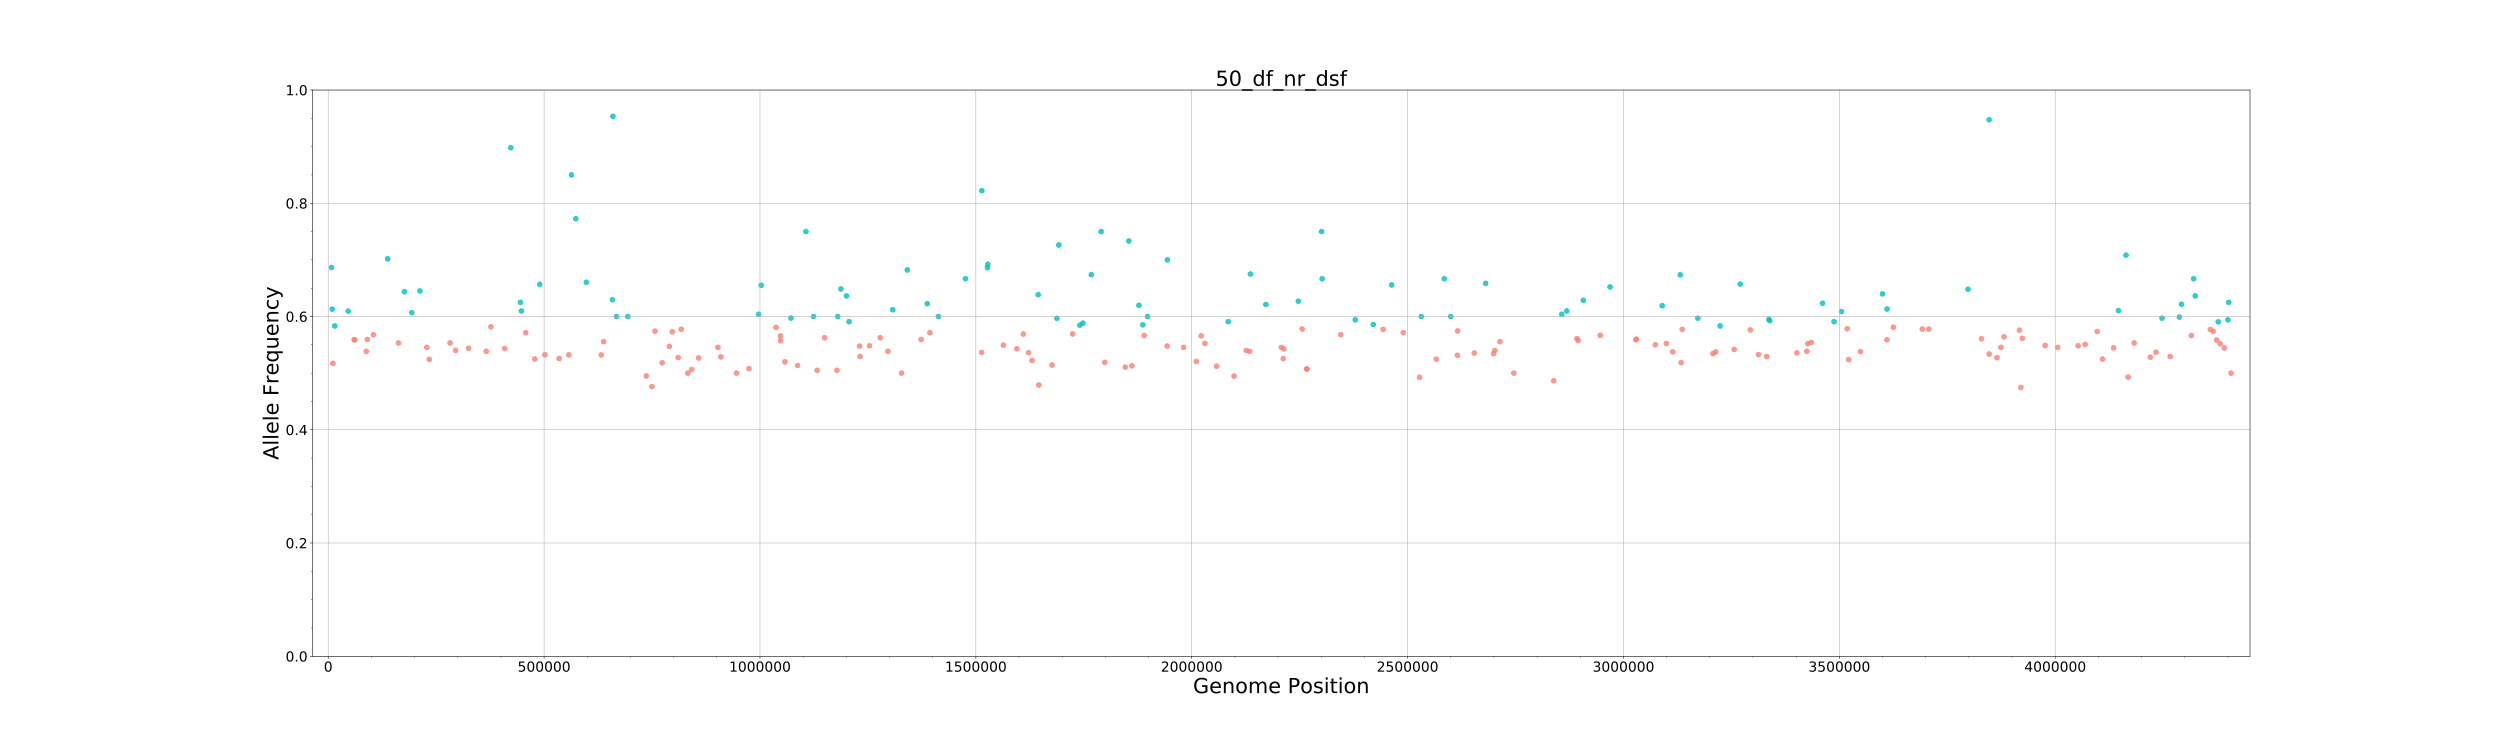 <?xml version="1.0" encoding="utf-8" standalone="no"?>
<!DOCTYPE svg PUBLIC "-//W3C//DTD SVG 1.1//EN"
  "http://www.w3.org/Graphics/SVG/1.1/DTD/svg11.dtd">
<!-- Created with matplotlib (https://matplotlib.org/) -->
<svg height="1080pt" version="1.1" viewBox="0 0 3600 1080" width="3600pt" xmlns="http://www.w3.org/2000/svg" xmlns:xlink="http://www.w3.org/1999/xlink">
 <defs>
  <style type="text/css">
*{stroke-linecap:butt;stroke-linejoin:round;}
  </style>
 </defs>
 <g id="figure_1">
  <g id="patch_1">
   <path d="M 0 1080 
L 3600 1080 
L 3600 0 
L 0 0 
z
" style="fill:#ffffff;"/>
  </g>
  <g id="axes_1">
   <g id="patch_2">
    <path d="M 450 945 
L 3240 945 
L 3240 129.6 
L 450 129.6 
z
" style="fill:#ffffff;"/>
   </g>
   <g id="PathCollection_1">
    <defs>
     <path d="M 0 3.536 
C 0.938 3.536 1.837 3.163 2.5 2.5 
C 3.163 1.837 3.536 0.938 3.536 0 
C 3.536 -0.938 3.163 -1.837 2.5 -2.5 
C 1.837 -3.163 0.938 -3.536 0 -3.536 
C -0.938 -3.536 -1.837 -3.163 -2.5 -2.5 
C -3.163 -1.837 -3.536 -0.938 -3.536 0 
C -3.536 0.938 -3.163 1.837 -2.5 2.5 
C -1.837 3.163 -0.938 3.536 0 3.536 
z
" id="C0_0_d1da39b179"/>
    </defs>
    <g clip-path="url(#p0d6f8fbc56)">
     <use style="fill:#00bfbf;fill-opacity:0.8;stroke:#00bfbf;stroke-opacity:0.8;" x="477.353" xlink:href="#C0_0_d1da39b179" y="385.173"/>
    </g>
    <g clip-path="url(#p0d6f8fbc56)">
     <use style="fill:#00bfbf;fill-opacity:0.8;stroke:#00bfbf;stroke-opacity:0.8;" x="478.422" xlink:href="#C0_0_d1da39b179" y="445.239"/>
    </g>
    <g clip-path="url(#p0d6f8fbc56)">
     <use style="fill:#fa8072;fill-opacity:0.8;stroke:#fa8072;stroke-opacity:0.8;" x="479.315" xlink:href="#C0_0_d1da39b179" y="523.241"/>
    </g>
    <g clip-path="url(#p0d6f8fbc56)">
     <use style="fill:#00bfbf;fill-opacity:0.8;stroke:#00bfbf;stroke-opacity:0.8;" x="482.039" xlink:href="#C0_0_d1da39b179" y="469.35"/>
    </g>
    <g clip-path="url(#p0d6f8fbc56)">
     <use style="fill:#00bfbf;fill-opacity:0.8;stroke:#00bfbf;stroke-opacity:0.8;" x="501.444" xlink:href="#C0_0_d1da39b179" y="447.994"/>
    </g>
    <g clip-path="url(#p0d6f8fbc56)">
     <use style="fill:#fa8072;fill-opacity:0.8;stroke:#fa8072;stroke-opacity:0.8;" x="510.022" xlink:href="#C0_0_d1da39b179" y="489.042"/>
    </g>
    <g clip-path="url(#p0d6f8fbc56)">
     <use style="fill:#fa8072;fill-opacity:0.8;stroke:#fa8072;stroke-opacity:0.8;" x="510.767" xlink:href="#C0_0_d1da39b179" y="489.551"/>
    </g>
    <g clip-path="url(#p0d6f8fbc56)">
     <use style="fill:#fa8072;fill-opacity:0.8;stroke:#fa8072;stroke-opacity:0.8;" x="527.447" xlink:href="#C0_0_d1da39b179" y="505.938"/>
    </g>
    <g clip-path="url(#p0d6f8fbc56)">
     <use style="fill:#fa8072;fill-opacity:0.8;stroke:#fa8072;stroke-opacity:0.8;" x="528.955" xlink:href="#C0_0_d1da39b179" y="488.764"/>
    </g>
    <g clip-path="url(#p0d6f8fbc56)">
     <use style="fill:#fa8072;fill-opacity:0.8;stroke:#fa8072;stroke-opacity:0.8;" x="537.739" xlink:href="#C0_0_d1da39b179" y="482.019"/>
    </g>
    <g clip-path="url(#p0d6f8fbc56)">
     <use style="fill:#00bfbf;fill-opacity:0.8;stroke:#00bfbf;stroke-opacity:0.8;" x="558.238" xlink:href="#C0_0_d1da39b179" y="372.701"/>
    </g>
    <g clip-path="url(#p0d6f8fbc56)">
     <use style="fill:#fa8072;fill-opacity:0.8;stroke:#fa8072;stroke-opacity:0.8;" x="573.718" xlink:href="#C0_0_d1da39b179" y="493.928"/>
    </g>
    <g clip-path="url(#p0d6f8fbc56)">
     <use style="fill:#00bfbf;fill-opacity:0.8;stroke:#00bfbf;stroke-opacity:0.8;" x="582.249" xlink:href="#C0_0_d1da39b179" y="420.016"/>
    </g>
    <g clip-path="url(#p0d6f8fbc56)">
     <use style="fill:#00bfbf;fill-opacity:0.8;stroke:#00bfbf;stroke-opacity:0.8;" x="592.925" xlink:href="#C0_0_d1da39b179" y="450.263"/>
    </g>
    <g clip-path="url(#p0d6f8fbc56)">
     <use style="fill:#00bfbf;fill-opacity:0.8;stroke:#00bfbf;stroke-opacity:0.8;" x="604.662" xlink:href="#C0_0_d1da39b179" y="418.935"/>
    </g>
    <g clip-path="url(#p0d6f8fbc56)">
     <use style="fill:#fa8072;fill-opacity:0.8;stroke:#fa8072;stroke-opacity:0.8;" x="614.495" xlink:href="#C0_0_d1da39b179" y="500.236"/>
    </g>
    <g clip-path="url(#p0d6f8fbc56)">
     <use style="fill:#fa8072;fill-opacity:0.8;stroke:#fa8072;stroke-opacity:0.8;" x="618.152" xlink:href="#C0_0_d1da39b179" y="517.573"/>
    </g>
    <g clip-path="url(#p0d6f8fbc56)">
     <use style="fill:#fa8072;fill-opacity:0.8;stroke:#fa8072;stroke-opacity:0.8;" x="648.08" xlink:href="#C0_0_d1da39b179" y="493.928"/>
    </g>
    <g clip-path="url(#p0d6f8fbc56)">
     <use style="fill:#fa8072;fill-opacity:0.8;stroke:#fa8072;stroke-opacity:0.8;" x="655.996" xlink:href="#C0_0_d1da39b179" y="504.497"/>
    </g>
    <g clip-path="url(#p0d6f8fbc56)">
     <use style="fill:#fa8072;fill-opacity:0.8;stroke:#fa8072;stroke-opacity:0.8;" x="674.678" xlink:href="#C0_0_d1da39b179" y="501.537"/>
    </g>
    <g clip-path="url(#p0d6f8fbc56)">
     <use style="fill:#fa8072;fill-opacity:0.8;stroke:#fa8072;stroke-opacity:0.8;" x="700.18" xlink:href="#C0_0_d1da39b179" y="505.938"/>
    </g>
    <g clip-path="url(#p0d6f8fbc56)">
     <use style="fill:#fa8072;fill-opacity:0.8;stroke:#fa8072;stroke-opacity:0.8;" x="706.887" xlink:href="#C0_0_d1da39b179" y="470.585"/>
    </g>
    <g clip-path="url(#p0d6f8fbc56)">
     <use style="fill:#fa8072;fill-opacity:0.8;stroke:#fa8072;stroke-opacity:0.8;" x="726.75" xlink:href="#C0_0_d1da39b179" y="501.848"/>
    </g>
    <g clip-path="url(#p0d6f8fbc56)">
     <use style="fill:#00bfbf;fill-opacity:0.8;stroke:#00bfbf;stroke-opacity:0.8;" x="735.468" xlink:href="#C0_0_d1da39b179" y="212.698"/>
    </g>
    <g clip-path="url(#p0d6f8fbc56)">
     <use style="fill:#00bfbf;fill-opacity:0.8;stroke:#00bfbf;stroke-opacity:0.8;" x="749.374" xlink:href="#C0_0_d1da39b179" y="435.375"/>
    </g>
    <g clip-path="url(#p0d6f8fbc56)">
     <use style="fill:#00bfbf;fill-opacity:0.8;stroke:#00bfbf;stroke-opacity:0.8;" x="750.752" xlink:href="#C0_0_d1da39b179" y="447.805"/>
    </g>
    <g clip-path="url(#p0d6f8fbc56)">
     <use style="fill:#fa8072;fill-opacity:0.8;stroke:#fa8072;stroke-opacity:0.8;" x="757.046" xlink:href="#C0_0_d1da39b179" y="479.057"/>
    </g>
    <g clip-path="url(#p0d6f8fbc56)">
     <use style="fill:#fa8072;fill-opacity:0.8;stroke:#fa8072;stroke-opacity:0.8;" x="770.044" xlink:href="#C0_0_d1da39b179" y="516.915"/>
    </g>
    <g clip-path="url(#p0d6f8fbc56)">
     <use style="fill:#00bfbf;fill-opacity:0.8;stroke:#00bfbf;stroke-opacity:0.8;" x="777.242" xlink:href="#C0_0_d1da39b179" y="409.394"/>
    </g>
    <g clip-path="url(#p0d6f8fbc56)">
     <use style="fill:#fa8072;fill-opacity:0.8;stroke:#fa8072;stroke-opacity:0.8;" x="784.67" xlink:href="#C0_0_d1da39b179" y="510.826"/>
    </g>
    <g clip-path="url(#p0d6f8fbc56)">
     <use style="fill:#fa8072;fill-opacity:0.8;stroke:#fa8072;stroke-opacity:0.8;" x="805.068" xlink:href="#C0_0_d1da39b179" y="516.285"/>
    </g>
    <g clip-path="url(#p0d6f8fbc56)">
     <use style="fill:#fa8072;fill-opacity:0.8;stroke:#fa8072;stroke-opacity:0.8;" x="819.021" xlink:href="#C0_0_d1da39b179" y="510.997"/>
    </g>
    <g clip-path="url(#p0d6f8fbc56)">
     <use style="fill:#00bfbf;fill-opacity:0.8;stroke:#00bfbf;stroke-opacity:0.8;" x="822.929" xlink:href="#C0_0_d1da39b179" y="251.91"/>
    </g>
    <g clip-path="url(#p0d6f8fbc56)">
     <use style="fill:#00bfbf;fill-opacity:0.8;stroke:#00bfbf;stroke-opacity:0.8;" x="829.088" xlink:href="#C0_0_d1da39b179" y="314.918"/>
    </g>
    <g clip-path="url(#p0d6f8fbc56)">
     <use style="fill:#00bfbf;fill-opacity:0.8;stroke:#00bfbf;stroke-opacity:0.8;" x="844.314" xlink:href="#C0_0_d1da39b179" y="406.528"/>
    </g>
    <g clip-path="url(#p0d6f8fbc56)">
     <use style="fill:#fa8072;fill-opacity:0.8;stroke:#fa8072;stroke-opacity:0.8;" x="865.772" xlink:href="#C0_0_d1da39b179" y="511.074"/>
    </g>
    <g clip-path="url(#p0d6f8fbc56)">
     <use style="fill:#fa8072;fill-opacity:0.8;stroke:#fa8072;stroke-opacity:0.8;" x="869.249" xlink:href="#C0_0_d1da39b179" y="492"/>
    </g>
    <g clip-path="url(#p0d6f8fbc56)">
     <use style="fill:#00bfbf;fill-opacity:0.8;stroke:#00bfbf;stroke-opacity:0.8;" x="881.868" xlink:href="#C0_0_d1da39b179" y="431.6"/>
    </g>
    <g clip-path="url(#p0d6f8fbc56)">
     <use style="fill:#00bfbf;fill-opacity:0.8;stroke:#00bfbf;stroke-opacity:0.8;" x="882.566" xlink:href="#C0_0_d1da39b179" y="167.526"/>
    </g>
    <g clip-path="url(#p0d6f8fbc56)">
     <use style="fill:#00bfbf;fill-opacity:0.8;stroke:#00bfbf;stroke-opacity:0.8;" x="887.737" xlink:href="#C0_0_d1da39b179" y="455.76"/>
    </g>
    <g clip-path="url(#p0d6f8fbc56)">
     <use style="fill:#00bfbf;fill-opacity:0.8;stroke:#00bfbf;stroke-opacity:0.8;" x="904.051" xlink:href="#C0_0_d1da39b179" y="455.76"/>
    </g>
    <g clip-path="url(#p0d6f8fbc56)">
     <use style="fill:#fa8072;fill-opacity:0.8;stroke:#fa8072;stroke-opacity:0.8;" x="930.668" xlink:href="#C0_0_d1da39b179" y="541.418"/>
    </g>
    <g clip-path="url(#p0d6f8fbc56)">
     <use style="fill:#fa8072;fill-opacity:0.8;stroke:#fa8072;stroke-opacity:0.8;" x="938.787" xlink:href="#C0_0_d1da39b179" y="556.714"/>
    </g>
    <g clip-path="url(#p0d6f8fbc56)">
     <use style="fill:#fa8072;fill-opacity:0.8;stroke:#fa8072;stroke-opacity:0.8;" x="943.132" xlink:href="#C0_0_d1da39b179" y="476.9"/>
    </g>
    <g clip-path="url(#p0d6f8fbc56)">
     <use style="fill:#fa8072;fill-opacity:0.8;stroke:#fa8072;stroke-opacity:0.8;" x="953.498" xlink:href="#C0_0_d1da39b179" y="522.339"/>
    </g>
    <g clip-path="url(#p0d6f8fbc56)">
     <use style="fill:#fa8072;fill-opacity:0.8;stroke:#fa8072;stroke-opacity:0.8;" x="963.912" xlink:href="#C0_0_d1da39b179" y="498.838"/>
    </g>
    <g clip-path="url(#p0d6f8fbc56)">
     <use style="fill:#fa8072;fill-opacity:0.8;stroke:#fa8072;stroke-opacity:0.8;" x="968.075" xlink:href="#C0_0_d1da39b179" y="477.844"/>
    </g>
    <g clip-path="url(#p0d6f8fbc56)">
     <use style="fill:#fa8072;fill-opacity:0.8;stroke:#fa8072;stroke-opacity:0.8;" x="976.57" xlink:href="#C0_0_d1da39b179" y="514.899"/>
    </g>
    <g clip-path="url(#p0d6f8fbc56)">
     <use style="fill:#fa8072;fill-opacity:0.8;stroke:#fa8072;stroke-opacity:0.8;" x="980.978" xlink:href="#C0_0_d1da39b179" y="474.135"/>
    </g>
    <g clip-path="url(#p0d6f8fbc56)">
     <use style="fill:#fa8072;fill-opacity:0.8;stroke:#fa8072;stroke-opacity:0.8;" x="990.469" xlink:href="#C0_0_d1da39b179" y="537.3"/>
    </g>
    <g clip-path="url(#p0d6f8fbc56)">
     <use style="fill:#fa8072;fill-opacity:0.8;stroke:#fa8072;stroke-opacity:0.8;" x="995.983" xlink:href="#C0_0_d1da39b179" y="532.073"/>
    </g>
    <g clip-path="url(#p0d6f8fbc56)">
     <use style="fill:#fa8072;fill-opacity:0.8;stroke:#fa8072;stroke-opacity:0.8;" x="1005.888" xlink:href="#C0_0_d1da39b179" y="515.459"/>
    </g>
    <g clip-path="url(#p0d6f8fbc56)">
     <use style="fill:#fa8072;fill-opacity:0.8;stroke:#fa8072;stroke-opacity:0.8;" x="1033.787" xlink:href="#C0_0_d1da39b179" y="500.236"/>
    </g>
    <g clip-path="url(#p0d6f8fbc56)">
     <use style="fill:#fa8072;fill-opacity:0.8;stroke:#fa8072;stroke-opacity:0.8;" x="1037.959" xlink:href="#C0_0_d1da39b179" y="513.952"/>
    </g>
    <g clip-path="url(#p0d6f8fbc56)">
     <use style="fill:#fa8072;fill-opacity:0.8;stroke:#fa8072;stroke-opacity:0.8;" x="1060.499" xlink:href="#C0_0_d1da39b179" y="537.3"/>
    </g>
    <g clip-path="url(#p0d6f8fbc56)">
     <use style="fill:#fa8072;fill-opacity:0.8;stroke:#fa8072;stroke-opacity:0.8;" x="1078.509" xlink:href="#C0_0_d1da39b179" y="530.829"/>
    </g>
    <g clip-path="url(#p0d6f8fbc56)">
     <use style="fill:#00bfbf;fill-opacity:0.8;stroke:#00bfbf;stroke-opacity:0.8;" x="1092.329" xlink:href="#C0_0_d1da39b179" y="452.583"/>
    </g>
    <g clip-path="url(#p0d6f8fbc56)">
     <use style="fill:#00bfbf;fill-opacity:0.8;stroke:#00bfbf;stroke-opacity:0.8;" x="1096.208" xlink:href="#C0_0_d1da39b179" y="410.772"/>
    </g>
    <g clip-path="url(#p0d6f8fbc56)">
     <use style="fill:#fa8072;fill-opacity:0.8;stroke:#fa8072;stroke-opacity:0.8;" x="1117.373" xlink:href="#C0_0_d1da39b179" y="471.542"/>
    </g>
    <g clip-path="url(#p0d6f8fbc56)">
     <use style="fill:#fa8072;fill-opacity:0.8;stroke:#fa8072;stroke-opacity:0.8;" x="1123.686" xlink:href="#C0_0_d1da39b179" y="483.831"/>
    </g>
    <g clip-path="url(#p0d6f8fbc56)">
     <use style="fill:#fa8072;fill-opacity:0.8;stroke:#fa8072;stroke-opacity:0.8;" x="1123.898" xlink:href="#C0_0_d1da39b179" y="490.706"/>
    </g>
    <g clip-path="url(#p0d6f8fbc56)">
     <use style="fill:#fa8072;fill-opacity:0.8;stroke:#fa8072;stroke-opacity:0.8;" x="1130.29" xlink:href="#C0_0_d1da39b179" y="520.992"/>
    </g>
    <g clip-path="url(#p0d6f8fbc56)">
     <use style="fill:#00bfbf;fill-opacity:0.8;stroke:#00bfbf;stroke-opacity:0.8;" x="1139" xlink:href="#C0_0_d1da39b179" y="458.025"/>
    </g>
    <g clip-path="url(#p0d6f8fbc56)">
     <use style="fill:#fa8072;fill-opacity:0.8;stroke:#fa8072;stroke-opacity:0.8;" x="1148.572" xlink:href="#C0_0_d1da39b179" y="526.281"/>
    </g>
    <g clip-path="url(#p0d6f8fbc56)">
     <use style="fill:#00bfbf;fill-opacity:0.8;stroke:#00bfbf;stroke-opacity:0.8;" x="1160.527" xlink:href="#C0_0_d1da39b179" y="333.45"/>
    </g>
    <g clip-path="url(#p0d6f8fbc56)">
     <use style="fill:#00bfbf;fill-opacity:0.8;stroke:#00bfbf;stroke-opacity:0.8;" x="1171.455" xlink:href="#C0_0_d1da39b179" y="455.76"/>
    </g>
    <g clip-path="url(#p0d6f8fbc56)">
     <use style="fill:#fa8072;fill-opacity:0.8;stroke:#fa8072;stroke-opacity:0.8;" x="1176.659" xlink:href="#C0_0_d1da39b179" y="533.342"/>
    </g>
    <g clip-path="url(#p0d6f8fbc56)">
     <use style="fill:#fa8072;fill-opacity:0.8;stroke:#fa8072;stroke-opacity:0.8;" x="1187.342" xlink:href="#C0_0_d1da39b179" y="486.337"/>
    </g>
    <g clip-path="url(#p0d6f8fbc56)">
     <use style="fill:#fa8072;fill-opacity:0.8;stroke:#fa8072;stroke-opacity:0.8;" x="1205.101" xlink:href="#C0_0_d1da39b179" y="533.263"/>
    </g>
    <g clip-path="url(#p0d6f8fbc56)">
     <use style="fill:#00bfbf;fill-opacity:0.8;stroke:#00bfbf;stroke-opacity:0.8;" x="1206.317" xlink:href="#C0_0_d1da39b179" y="455.76"/>
    </g>
    <g clip-path="url(#p0d6f8fbc56)">
     <use style="fill:#00bfbf;fill-opacity:0.8;stroke:#00bfbf;stroke-opacity:0.8;" x="1210.898" xlink:href="#C0_0_d1da39b179" y="416.092"/>
    </g>
    <g clip-path="url(#p0d6f8fbc56)">
     <use style="fill:#00bfbf;fill-opacity:0.8;stroke:#00bfbf;stroke-opacity:0.8;" x="1218.967" xlink:href="#C0_0_d1da39b179" y="426.109"/>
    </g>
    <g clip-path="url(#p0d6f8fbc56)">
     <use style="fill:#00bfbf;fill-opacity:0.8;stroke:#00bfbf;stroke-opacity:0.8;" x="1222.686" xlink:href="#C0_0_d1da39b179" y="463.173"/>
    </g>
    <g clip-path="url(#p0d6f8fbc56)">
     <use style="fill:#fa8072;fill-opacity:0.8;stroke:#fa8072;stroke-opacity:0.8;" x="1237.749" xlink:href="#C0_0_d1da39b179" y="498.471"/>
    </g>
    <g clip-path="url(#p0d6f8fbc56)">
     <use style="fill:#fa8072;fill-opacity:0.8;stroke:#fa8072;stroke-opacity:0.8;" x="1238.436" xlink:href="#C0_0_d1da39b179" y="513.318"/>
    </g>
    <g clip-path="url(#p0d6f8fbc56)">
     <use style="fill:#fa8072;fill-opacity:0.8;stroke:#fa8072;stroke-opacity:0.8;" x="1252.063" xlink:href="#C0_0_d1da39b179" y="497.845"/>
    </g>
    <g clip-path="url(#p0d6f8fbc56)">
     <use style="fill:#fa8072;fill-opacity:0.8;stroke:#fa8072;stroke-opacity:0.8;" x="1267.564" xlink:href="#C0_0_d1da39b179" y="486.337"/>
    </g>
    <g clip-path="url(#p0d6f8fbc56)">
     <use style="fill:#fa8072;fill-opacity:0.8;stroke:#fa8072;stroke-opacity:0.8;" x="1278.558" xlink:href="#C0_0_d1da39b179" y="505.938"/>
    </g>
    <g clip-path="url(#p0d6f8fbc56)">
     <use style="fill:#00bfbf;fill-opacity:0.8;stroke:#00bfbf;stroke-opacity:0.8;" x="1285.603" xlink:href="#C0_0_d1da39b179" y="446.024"/>
    </g>
    <g clip-path="url(#p0d6f8fbc56)">
     <use style="fill:#fa8072;fill-opacity:0.8;stroke:#fa8072;stroke-opacity:0.8;" x="1298.219" xlink:href="#C0_0_d1da39b179" y="537.3"/>
    </g>
    <g clip-path="url(#p0d6f8fbc56)">
     <use style="fill:#00bfbf;fill-opacity:0.8;stroke:#00bfbf;stroke-opacity:0.8;" x="1306.514" xlink:href="#C0_0_d1da39b179" y="388.699"/>
    </g>
    <g clip-path="url(#p0d6f8fbc56)">
     <use style="fill:#fa8072;fill-opacity:0.8;stroke:#fa8072;stroke-opacity:0.8;" x="1326.371" xlink:href="#C0_0_d1da39b179" y="488.929"/>
    </g>
    <g clip-path="url(#p0d6f8fbc56)">
     <use style="fill:#00bfbf;fill-opacity:0.8;stroke:#00bfbf;stroke-opacity:0.8;" x="1335.241" xlink:href="#C0_0_d1da39b179" y="437.298"/>
    </g>
    <g clip-path="url(#p0d6f8fbc56)">
     <use style="fill:#fa8072;fill-opacity:0.8;stroke:#fa8072;stroke-opacity:0.8;" x="1339.089" xlink:href="#C0_0_d1da39b179" y="479.057"/>
    </g>
    <g clip-path="url(#p0d6f8fbc56)">
     <use style="fill:#00bfbf;fill-opacity:0.8;stroke:#00bfbf;stroke-opacity:0.8;" x="1351.226" xlink:href="#C0_0_d1da39b179" y="455.76"/>
    </g>
    <g clip-path="url(#p0d6f8fbc56)">
     <use style="fill:#00bfbf;fill-opacity:0.8;stroke:#00bfbf;stroke-opacity:0.8;" x="1390.181" xlink:href="#C0_0_d1da39b179" y="401.4"/>
    </g>
    <g clip-path="url(#p0d6f8fbc56)">
     <use style="fill:#fa8072;fill-opacity:0.8;stroke:#fa8072;stroke-opacity:0.8;" x="1413.467" xlink:href="#C0_0_d1da39b179" y="507.468"/>
    </g>
    <g clip-path="url(#p0d6f8fbc56)">
     <use style="fill:#00bfbf;fill-opacity:0.8;stroke:#00bfbf;stroke-opacity:0.8;" x="1413.811" xlink:href="#C0_0_d1da39b179" y="274.56"/>
    </g>
    <g clip-path="url(#p0d6f8fbc56)">
     <use style="fill:#00bfbf;fill-opacity:0.8;stroke:#00bfbf;stroke-opacity:0.8;" x="1421.899" xlink:href="#C0_0_d1da39b179" y="385.412"/>
    </g>
    <g clip-path="url(#p0d6f8fbc56)">
     <use style="fill:#00bfbf;fill-opacity:0.8;stroke:#00bfbf;stroke-opacity:0.8;" x="1422.427" xlink:href="#C0_0_d1da39b179" y="380.492"/>
    </g>
    <g clip-path="url(#p0d6f8fbc56)">
     <use style="fill:#fa8072;fill-opacity:0.8;stroke:#fa8072;stroke-opacity:0.8;" x="1444.839" xlink:href="#C0_0_d1da39b179" y="496.978"/>
    </g>
    <g clip-path="url(#p0d6f8fbc56)">
     <use style="fill:#fa8072;fill-opacity:0.8;stroke:#fa8072;stroke-opacity:0.8;" x="1464.283" xlink:href="#C0_0_d1da39b179" y="502.153"/>
    </g>
    <g clip-path="url(#p0d6f8fbc56)">
     <use style="fill:#fa8072;fill-opacity:0.8;stroke:#fa8072;stroke-opacity:0.8;" x="1473.515" xlink:href="#C0_0_d1da39b179" y="481.066"/>
    </g>
    <g clip-path="url(#p0d6f8fbc56)">
     <use style="fill:#fa8072;fill-opacity:0.8;stroke:#fa8072;stroke-opacity:0.8;" x="1480.996" xlink:href="#C0_0_d1da39b179" y="507.757"/>
    </g>
    <g clip-path="url(#p0d6f8fbc56)">
     <use style="fill:#fa8072;fill-opacity:0.8;stroke:#fa8072;stroke-opacity:0.8;" x="1486.141" xlink:href="#C0_0_d1da39b179" y="519.045"/>
    </g>
    <g clip-path="url(#p0d6f8fbc56)">
     <use style="fill:#00bfbf;fill-opacity:0.8;stroke:#00bfbf;stroke-opacity:0.8;" x="1494.891" xlink:href="#C0_0_d1da39b179" y="424.323"/>
    </g>
    <g clip-path="url(#p0d6f8fbc56)">
     <use style="fill:#fa8072;fill-opacity:0.8;stroke:#fa8072;stroke-opacity:0.8;" x="1495.873" xlink:href="#C0_0_d1da39b179" y="554.43"/>
    </g>
    <g clip-path="url(#p0d6f8fbc56)">
     <use style="fill:#fa8072;fill-opacity:0.8;stroke:#fa8072;stroke-opacity:0.8;" x="1514.828" xlink:href="#C0_0_d1da39b179" y="525.651"/>
    </g>
    <g clip-path="url(#p0d6f8fbc56)">
     <use style="fill:#00bfbf;fill-opacity:0.8;stroke:#00bfbf;stroke-opacity:0.8;" x="1521.953" xlink:href="#C0_0_d1da39b179" y="458.39"/>
    </g>
    <g clip-path="url(#p0d6f8fbc56)">
     <use style="fill:#00bfbf;fill-opacity:0.8;stroke:#00bfbf;stroke-opacity:0.8;" x="1524.683" xlink:href="#C0_0_d1da39b179" y="352.777"/>
    </g>
    <g clip-path="url(#p0d6f8fbc56)">
     <use style="fill:#fa8072;fill-opacity:0.8;stroke:#fa8072;stroke-opacity:0.8;" x="1544.565" xlink:href="#C0_0_d1da39b179" y="480.849"/>
    </g>
    <g clip-path="url(#p0d6f8fbc56)">
     <use style="fill:#00bfbf;fill-opacity:0.8;stroke:#00bfbf;stroke-opacity:0.8;" x="1554.918" xlink:href="#C0_0_d1da39b179" y="468.305"/>
    </g>
    <g clip-path="url(#p0d6f8fbc56)">
     <use style="fill:#00bfbf;fill-opacity:0.8;stroke:#00bfbf;stroke-opacity:0.8;" x="1559.395" xlink:href="#C0_0_d1da39b179" y="465.353"/>
    </g>
    <g clip-path="url(#p0d6f8fbc56)">
     <use style="fill:#00bfbf;fill-opacity:0.8;stroke:#00bfbf;stroke-opacity:0.8;" x="1571.527" xlink:href="#C0_0_d1da39b179" y="395.491"/>
    </g>
    <g clip-path="url(#p0d6f8fbc56)">
     <use style="fill:#00bfbf;fill-opacity:0.8;stroke:#00bfbf;stroke-opacity:0.8;" x="1585.564" xlink:href="#C0_0_d1da39b179" y="333.45"/>
    </g>
    <g clip-path="url(#p0d6f8fbc56)">
     <use style="fill:#fa8072;fill-opacity:0.8;stroke:#fa8072;stroke-opacity:0.8;" x="1590.719" xlink:href="#C0_0_d1da39b179" y="521.818"/>
    </g>
    <g clip-path="url(#p0d6f8fbc56)">
     <use style="fill:#fa8072;fill-opacity:0.8;stroke:#fa8072;stroke-opacity:0.8;" x="1620.439" xlink:href="#C0_0_d1da39b179" y="528.626"/>
    </g>
    <g clip-path="url(#p0d6f8fbc56)">
     <use style="fill:#00bfbf;fill-opacity:0.8;stroke:#00bfbf;stroke-opacity:0.8;" x="1625.502" xlink:href="#C0_0_d1da39b179" y="347.04"/>
    </g>
    <g clip-path="url(#p0d6f8fbc56)">
     <use style="fill:#fa8072;fill-opacity:0.8;stroke:#fa8072;stroke-opacity:0.8;" x="1629.837" xlink:href="#C0_0_d1da39b179" y="526.846"/>
    </g>
    <g clip-path="url(#p0d6f8fbc56)">
     <use style="fill:#00bfbf;fill-opacity:0.8;stroke:#00bfbf;stroke-opacity:0.8;" x="1640.011" xlink:href="#C0_0_d1da39b179" y="439.682"/>
    </g>
    <g clip-path="url(#p0d6f8fbc56)">
     <use style="fill:#00bfbf;fill-opacity:0.8;stroke:#00bfbf;stroke-opacity:0.8;" x="1645.579" xlink:href="#C0_0_d1da39b179" y="467.693"/>
    </g>
    <g clip-path="url(#p0d6f8fbc56)">
     <use style="fill:#fa8072;fill-opacity:0.8;stroke:#fa8072;stroke-opacity:0.8;" x="1647.6" xlink:href="#C0_0_d1da39b179" y="483.074"/>
    </g>
    <g clip-path="url(#p0d6f8fbc56)">
     <use style="fill:#00bfbf;fill-opacity:0.8;stroke:#00bfbf;stroke-opacity:0.8;" x="1652.531" xlink:href="#C0_0_d1da39b179" y="455.76"/>
    </g>
    <g clip-path="url(#p0d6f8fbc56)">
     <use style="fill:#fa8072;fill-opacity:0.8;stroke:#fa8072;stroke-opacity:0.8;" x="1680.673" xlink:href="#C0_0_d1da39b179" y="498.348"/>
    </g>
    <g clip-path="url(#p0d6f8fbc56)">
     <use style="fill:#00bfbf;fill-opacity:0.8;stroke:#00bfbf;stroke-opacity:0.8;" x="1681.017" xlink:href="#C0_0_d1da39b179" y="374.22"/>
    </g>
    <g clip-path="url(#p0d6f8fbc56)">
     <use style="fill:#fa8072;fill-opacity:0.8;stroke:#fa8072;stroke-opacity:0.8;" x="1704.309" xlink:href="#C0_0_d1da39b179" y="500.236"/>
    </g>
    <g clip-path="url(#p0d6f8fbc56)">
     <use style="fill:#fa8072;fill-opacity:0.8;stroke:#fa8072;stroke-opacity:0.8;" x="1722.591" xlink:href="#C0_0_d1da39b179" y="520.545"/>
    </g>
    <g clip-path="url(#p0d6f8fbc56)">
     <use style="fill:#fa8072;fill-opacity:0.8;stroke:#fa8072;stroke-opacity:0.8;" x="1729.65" xlink:href="#C0_0_d1da39b179" y="483.655"/>
    </g>
    <g clip-path="url(#p0d6f8fbc56)">
     <use style="fill:#fa8072;fill-opacity:0.8;stroke:#fa8072;stroke-opacity:0.8;" x="1735.063" xlink:href="#C0_0_d1da39b179" y="494.482"/>
    </g>
    <g clip-path="url(#p0d6f8fbc56)">
     <use style="fill:#fa8072;fill-opacity:0.8;stroke:#fa8072;stroke-opacity:0.8;" x="1751.886" xlink:href="#C0_0_d1da39b179" y="527.356"/>
    </g>
    <g clip-path="url(#p0d6f8fbc56)">
     <use style="fill:#00bfbf;fill-opacity:0.8;stroke:#00bfbf;stroke-opacity:0.8;" x="1768.639" xlink:href="#C0_0_d1da39b179" y="463.173"/>
    </g>
    <g clip-path="url(#p0d6f8fbc56)">
     <use style="fill:#fa8072;fill-opacity:0.8;stroke:#fa8072;stroke-opacity:0.8;" x="1777.01" xlink:href="#C0_0_d1da39b179" y="541.592"/>
    </g>
    <g clip-path="url(#p0d6f8fbc56)">
     <use style="fill:#fa8072;fill-opacity:0.8;stroke:#fa8072;stroke-opacity:0.8;" x="1794.652" xlink:href="#C0_0_d1da39b179" y="504.684"/>
    </g>
    <g clip-path="url(#p0d6f8fbc56)">
     <use style="fill:#fa8072;fill-opacity:0.8;stroke:#fa8072;stroke-opacity:0.8;" x="1799.532" xlink:href="#C0_0_d1da39b179" y="505.938"/>
    </g>
    <g clip-path="url(#p0d6f8fbc56)">
     <use style="fill:#00bfbf;fill-opacity:0.8;stroke:#00bfbf;stroke-opacity:0.8;" x="1800.561" xlink:href="#C0_0_d1da39b179" y="394.605"/>
    </g>
    <g clip-path="url(#p0d6f8fbc56)">
     <use style="fill:#00bfbf;fill-opacity:0.8;stroke:#00bfbf;stroke-opacity:0.8;" x="1822.863" xlink:href="#C0_0_d1da39b179" y="438.464"/>
    </g>
    <g clip-path="url(#p0d6f8fbc56)">
     <use style="fill:#fa8072;fill-opacity:0.8;stroke:#fa8072;stroke-opacity:0.8;" x="1845.11" xlink:href="#C0_0_d1da39b179" y="500.236"/>
    </g>
    <g clip-path="url(#p0d6f8fbc56)">
     <use style="fill:#fa8072;fill-opacity:0.8;stroke:#fa8072;stroke-opacity:0.8;" x="1847.875" xlink:href="#C0_0_d1da39b179" y="516.392"/>
    </g>
    <g clip-path="url(#p0d6f8fbc56)">
     <use style="fill:#fa8072;fill-opacity:0.8;stroke:#fa8072;stroke-opacity:0.8;" x="1848.679" xlink:href="#C0_0_d1da39b179" y="502.354"/>
    </g>
    <g clip-path="url(#p0d6f8fbc56)">
     <use style="fill:#00bfbf;fill-opacity:0.8;stroke:#00bfbf;stroke-opacity:0.8;" x="1869.579" xlink:href="#C0_0_d1da39b179" y="433.757"/>
    </g>
    <g clip-path="url(#p0d6f8fbc56)">
     <use style="fill:#fa8072;fill-opacity:0.8;stroke:#fa8072;stroke-opacity:0.8;" x="1875.141" xlink:href="#C0_0_d1da39b179" y="473.762"/>
    </g>
    <g clip-path="url(#p0d6f8fbc56)">
     <use style="fill:#fa8072;fill-opacity:0.8;stroke:#fa8072;stroke-opacity:0.8;" x="1881.808" xlink:href="#C0_0_d1da39b179" y="531.241"/>
    </g>
    <g clip-path="url(#p0d6f8fbc56)">
     <use style="fill:#fa8072;fill-opacity:0.8;stroke:#fa8072;stroke-opacity:0.8;" x="1881.81" xlink:href="#C0_0_d1da39b179" y="531.342"/>
    </g>
    <g clip-path="url(#p0d6f8fbc56)">
     <use style="fill:#00bfbf;fill-opacity:0.8;stroke:#00bfbf;stroke-opacity:0.8;" x="1903.002" xlink:href="#C0_0_d1da39b179" y="333.45"/>
    </g>
    <g clip-path="url(#p0d6f8fbc56)">
     <use style="fill:#00bfbf;fill-opacity:0.8;stroke:#00bfbf;stroke-opacity:0.8;" x="1903.868" xlink:href="#C0_0_d1da39b179" y="401.4"/>
    </g>
    <g clip-path="url(#p0d6f8fbc56)">
     <use style="fill:#fa8072;fill-opacity:0.8;stroke:#fa8072;stroke-opacity:0.8;" x="1930.605" xlink:href="#C0_0_d1da39b179" y="481.933"/>
    </g>
    <g clip-path="url(#p0d6f8fbc56)">
     <use style="fill:#00bfbf;fill-opacity:0.8;stroke:#00bfbf;stroke-opacity:0.8;" x="1951.604" xlink:href="#C0_0_d1da39b179" y="460.487"/>
    </g>
    <g clip-path="url(#p0d6f8fbc56)">
     <use style="fill:#00bfbf;fill-opacity:0.8;stroke:#00bfbf;stroke-opacity:0.8;" x="1977.544" xlink:href="#C0_0_d1da39b179" y="467.409"/>
    </g>
    <g clip-path="url(#p0d6f8fbc56)">
     <use style="fill:#fa8072;fill-opacity:0.8;stroke:#fa8072;stroke-opacity:0.8;" x="1991.628" xlink:href="#C0_0_d1da39b179" y="474.366"/>
    </g>
    <g clip-path="url(#p0d6f8fbc56)">
     <use style="fill:#00bfbf;fill-opacity:0.8;stroke:#00bfbf;stroke-opacity:0.8;" x="2003.865" xlink:href="#C0_0_d1da39b179" y="410.311"/>
    </g>
    <g clip-path="url(#p0d6f8fbc56)">
     <use style="fill:#fa8072;fill-opacity:0.8;stroke:#fa8072;stroke-opacity:0.8;" x="2020.704" xlink:href="#C0_0_d1da39b179" y="479.057"/>
    </g>
    <g clip-path="url(#p0d6f8fbc56)">
     <use style="fill:#fa8072;fill-opacity:0.8;stroke:#fa8072;stroke-opacity:0.8;" x="2044.156" xlink:href="#C0_0_d1da39b179" y="543.296"/>
    </g>
    <g clip-path="url(#p0d6f8fbc56)">
     <use style="fill:#00bfbf;fill-opacity:0.8;stroke:#00bfbf;stroke-opacity:0.8;" x="2046.684" xlink:href="#C0_0_d1da39b179" y="455.76"/>
    </g>
    <g clip-path="url(#p0d6f8fbc56)">
     <use style="fill:#fa8072;fill-opacity:0.8;stroke:#fa8072;stroke-opacity:0.8;" x="2068.148" xlink:href="#C0_0_d1da39b179" y="517.117"/>
    </g>
    <g clip-path="url(#p0d6f8fbc56)">
     <use style="fill:#00bfbf;fill-opacity:0.8;stroke:#00bfbf;stroke-opacity:0.8;" x="2079.713" xlink:href="#C0_0_d1da39b179" y="401.4"/>
    </g>
    <g clip-path="url(#p0d6f8fbc56)">
     <use style="fill:#00bfbf;fill-opacity:0.8;stroke:#00bfbf;stroke-opacity:0.8;" x="2089.011" xlink:href="#C0_0_d1da39b179" y="455.76"/>
    </g>
    <g clip-path="url(#p0d6f8fbc56)">
     <use style="fill:#fa8072;fill-opacity:0.8;stroke:#fa8072;stroke-opacity:0.8;" x="2098.704" xlink:href="#C0_0_d1da39b179" y="511.673"/>
    </g>
    <g clip-path="url(#p0d6f8fbc56)">
     <use style="fill:#fa8072;fill-opacity:0.8;stroke:#fa8072;stroke-opacity:0.8;" x="2098.953" xlink:href="#C0_0_d1da39b179" y="476.579"/>
    </g>
    <g clip-path="url(#p0d6f8fbc56)">
     <use style="fill:#fa8072;fill-opacity:0.8;stroke:#fa8072;stroke-opacity:0.8;" x="2122.926" xlink:href="#C0_0_d1da39b179" y="508.408"/>
    </g>
    <g clip-path="url(#p0d6f8fbc56)">
     <use style="fill:#00bfbf;fill-opacity:0.8;stroke:#00bfbf;stroke-opacity:0.8;" x="2139.269" xlink:href="#C0_0_d1da39b179" y="408.029"/>
    </g>
    <g clip-path="url(#p0d6f8fbc56)">
     <use style="fill:#fa8072;fill-opacity:0.8;stroke:#fa8072;stroke-opacity:0.8;" x="2150.724" xlink:href="#C0_0_d1da39b179" y="509.375"/>
    </g>
    <g clip-path="url(#p0d6f8fbc56)">
     <use style="fill:#fa8072;fill-opacity:0.8;stroke:#fa8072;stroke-opacity:0.8;" x="2152.467" xlink:href="#C0_0_d1da39b179" y="504.684"/>
    </g>
    <g clip-path="url(#p0d6f8fbc56)">
     <use style="fill:#fa8072;fill-opacity:0.8;stroke:#fa8072;stroke-opacity:0.8;" x="2159.871" xlink:href="#C0_0_d1da39b179" y="492"/>
    </g>
    <g clip-path="url(#p0d6f8fbc56)">
     <use style="fill:#fa8072;fill-opacity:0.8;stroke:#fa8072;stroke-opacity:0.8;" x="2179.825" xlink:href="#C0_0_d1da39b179" y="537.3"/>
    </g>
    <g clip-path="url(#p0d6f8fbc56)">
     <use style="fill:#fa8072;fill-opacity:0.8;stroke:#fa8072;stroke-opacity:0.8;" x="2237.351" xlink:href="#C0_0_d1da39b179" y="548.319"/>
    </g>
    <g clip-path="url(#p0d6f8fbc56)">
     <use style="fill:#00bfbf;fill-opacity:0.8;stroke:#00bfbf;stroke-opacity:0.8;" x="2248.914" xlink:href="#C0_0_d1da39b179" y="452.531"/>
    </g>
    <g clip-path="url(#p0d6f8fbc56)">
     <use style="fill:#00bfbf;fill-opacity:0.8;stroke:#00bfbf;stroke-opacity:0.8;" x="2256.08" xlink:href="#C0_0_d1da39b179" y="447.805"/>
    </g>
    <g clip-path="url(#p0d6f8fbc56)">
     <use style="fill:#fa8072;fill-opacity:0.8;stroke:#fa8072;stroke-opacity:0.8;" x="2270.77" xlink:href="#C0_0_d1da39b179" y="487.58"/>
    </g>
    <g clip-path="url(#p0d6f8fbc56)">
     <use style="fill:#fa8072;fill-opacity:0.8;stroke:#fa8072;stroke-opacity:0.8;" x="2272.44" xlink:href="#C0_0_d1da39b179" y="490.258"/>
    </g>
    <g clip-path="url(#p0d6f8fbc56)">
     <use style="fill:#00bfbf;fill-opacity:0.8;stroke:#00bfbf;stroke-opacity:0.8;" x="2279.94" xlink:href="#C0_0_d1da39b179" y="432.463"/>
    </g>
    <g clip-path="url(#p0d6f8fbc56)">
     <use style="fill:#fa8072;fill-opacity:0.8;stroke:#fa8072;stroke-opacity:0.8;" x="2304.336" xlink:href="#C0_0_d1da39b179" y="482.94"/>
    </g>
    <g clip-path="url(#p0d6f8fbc56)">
     <use style="fill:#00bfbf;fill-opacity:0.8;stroke:#00bfbf;stroke-opacity:0.8;" x="2318.484" xlink:href="#C0_0_d1da39b179" y="413.217"/>
    </g>
    <g clip-path="url(#p0d6f8fbc56)">
     <use style="fill:#fa8072;fill-opacity:0.8;stroke:#fa8072;stroke-opacity:0.8;" x="2355.762" xlink:href="#C0_0_d1da39b179" y="489.335"/>
    </g>
    <g clip-path="url(#p0d6f8fbc56)">
     <use style="fill:#fa8072;fill-opacity:0.8;stroke:#fa8072;stroke-opacity:0.8;" x="2356.221" xlink:href="#C0_0_d1da39b179" y="488.376"/>
    </g>
    <g clip-path="url(#p0d6f8fbc56)">
     <use style="fill:#fa8072;fill-opacity:0.8;stroke:#fa8072;stroke-opacity:0.8;" x="2383.737" xlink:href="#C0_0_d1da39b179" y="496.53"/>
    </g>
    <g clip-path="url(#p0d6f8fbc56)">
     <use style="fill:#00bfbf;fill-opacity:0.8;stroke:#00bfbf;stroke-opacity:0.8;" x="2393.567" xlink:href="#C0_0_d1da39b179" y="440.229"/>
    </g>
    <g clip-path="url(#p0d6f8fbc56)">
     <use style="fill:#fa8072;fill-opacity:0.8;stroke:#fa8072;stroke-opacity:0.8;" x="2399.53" xlink:href="#C0_0_d1da39b179" y="494.704"/>
    </g>
    <g clip-path="url(#p0d6f8fbc56)">
     <use style="fill:#fa8072;fill-opacity:0.8;stroke:#fa8072;stroke-opacity:0.8;" x="2408.609" xlink:href="#C0_0_d1da39b179" y="506.664"/>
    </g>
    <g clip-path="url(#p0d6f8fbc56)">
     <use style="fill:#00bfbf;fill-opacity:0.8;stroke:#00bfbf;stroke-opacity:0.8;" x="2419.552" xlink:href="#C0_0_d1da39b179" y="395.678"/>
    </g>
    <g clip-path="url(#p0d6f8fbc56)">
     <use style="fill:#fa8072;fill-opacity:0.8;stroke:#fa8072;stroke-opacity:0.8;" x="2420.834" xlink:href="#C0_0_d1da39b179" y="522.039"/>
    </g>
    <g clip-path="url(#p0d6f8fbc56)">
     <use style="fill:#fa8072;fill-opacity:0.8;stroke:#fa8072;stroke-opacity:0.8;" x="2422.312" xlink:href="#C0_0_d1da39b179" y="474.254"/>
    </g>
    <g clip-path="url(#p0d6f8fbc56)">
     <use style="fill:#00bfbf;fill-opacity:0.8;stroke:#00bfbf;stroke-opacity:0.8;" x="2444.907" xlink:href="#C0_0_d1da39b179" y="458.194"/>
    </g>
    <g clip-path="url(#p0d6f8fbc56)">
     <use style="fill:#fa8072;fill-opacity:0.8;stroke:#fa8072;stroke-opacity:0.8;" x="2466.693" xlink:href="#C0_0_d1da39b179" y="509.183"/>
    </g>
    <g clip-path="url(#p0d6f8fbc56)">
     <use style="fill:#fa8072;fill-opacity:0.8;stroke:#fa8072;stroke-opacity:0.8;" x="2470.588" xlink:href="#C0_0_d1da39b179" y="506.723"/>
    </g>
    <g clip-path="url(#p0d6f8fbc56)">
     <use style="fill:#00bfbf;fill-opacity:0.8;stroke:#00bfbf;stroke-opacity:0.8;" x="2476.964" xlink:href="#C0_0_d1da39b179" y="469.35"/>
    </g>
    <g clip-path="url(#p0d6f8fbc56)">
     <use style="fill:#fa8072;fill-opacity:0.8;stroke:#fa8072;stroke-opacity:0.8;" x="2497.28" xlink:href="#C0_0_d1da39b179" y="503.325"/>
    </g>
    <g clip-path="url(#p0d6f8fbc56)">
     <use style="fill:#00bfbf;fill-opacity:0.8;stroke:#00bfbf;stroke-opacity:0.8;" x="2505.857" xlink:href="#C0_0_d1da39b179" y="409.166"/>
    </g>
    <g clip-path="url(#p0d6f8fbc56)">
     <use style="fill:#fa8072;fill-opacity:0.8;stroke:#fa8072;stroke-opacity:0.8;" x="2520.422" xlink:href="#C0_0_d1da39b179" y="475.108"/>
    </g>
    <g clip-path="url(#p0d6f8fbc56)">
     <use style="fill:#fa8072;fill-opacity:0.8;stroke:#fa8072;stroke-opacity:0.8;" x="2532.183" xlink:href="#C0_0_d1da39b179" y="510.628"/>
    </g>
    <g clip-path="url(#p0d6f8fbc56)">
     <use style="fill:#fa8072;fill-opacity:0.8;stroke:#fa8072;stroke-opacity:0.8;" x="2544.014" xlink:href="#C0_0_d1da39b179" y="513.318"/>
    </g>
    <g clip-path="url(#p0d6f8fbc56)">
     <use style="fill:#00bfbf;fill-opacity:0.8;stroke:#00bfbf;stroke-opacity:0.8;" x="2547.224" xlink:href="#C0_0_d1da39b179" y="459.889"/>
    </g>
    <g clip-path="url(#p0d6f8fbc56)">
     <use style="fill:#00bfbf;fill-opacity:0.8;stroke:#00bfbf;stroke-opacity:0.8;" x="2548.314" xlink:href="#C0_0_d1da39b179" y="461.8"/>
    </g>
    <g clip-path="url(#p0d6f8fbc56)">
     <use style="fill:#fa8072;fill-opacity:0.8;stroke:#fa8072;stroke-opacity:0.8;" x="2587.5" xlink:href="#C0_0_d1da39b179" y="508.179"/>
    </g>
    <g clip-path="url(#p0d6f8fbc56)">
     <use style="fill:#fa8072;fill-opacity:0.8;stroke:#fa8072;stroke-opacity:0.8;" x="2601.787" xlink:href="#C0_0_d1da39b179" y="505.938"/>
    </g>
    <g clip-path="url(#p0d6f8fbc56)">
     <use style="fill:#fa8072;fill-opacity:0.8;stroke:#fa8072;stroke-opacity:0.8;" x="2603.161" xlink:href="#C0_0_d1da39b179" y="494.831"/>
    </g>
    <g clip-path="url(#p0d6f8fbc56)">
     <use style="fill:#fa8072;fill-opacity:0.8;stroke:#fa8072;stroke-opacity:0.8;" x="2608.16" xlink:href="#C0_0_d1da39b179" y="493.092"/>
    </g>
    <g clip-path="url(#p0d6f8fbc56)">
     <use style="fill:#00bfbf;fill-opacity:0.8;stroke:#00bfbf;stroke-opacity:0.8;" x="2624.418" xlink:href="#C0_0_d1da39b179" y="436.699"/>
    </g>
    <g clip-path="url(#p0d6f8fbc56)">
     <use style="fill:#00bfbf;fill-opacity:0.8;stroke:#00bfbf;stroke-opacity:0.8;" x="2641.046" xlink:href="#C0_0_d1da39b179" y="463.173"/>
    </g>
    <g clip-path="url(#p0d6f8fbc56)">
     <use style="fill:#00bfbf;fill-opacity:0.8;stroke:#00bfbf;stroke-opacity:0.8;" x="2651.739" xlink:href="#C0_0_d1da39b179" y="448.67"/>
    </g>
    <g clip-path="url(#p0d6f8fbc56)">
     <use style="fill:#fa8072;fill-opacity:0.8;stroke:#fa8072;stroke-opacity:0.8;" x="2659.969" xlink:href="#C0_0_d1da39b179" y="473.39"/>
    </g>
    <g clip-path="url(#p0d6f8fbc56)">
     <use style="fill:#fa8072;fill-opacity:0.8;stroke:#fa8072;stroke-opacity:0.8;" x="2661.999" xlink:href="#C0_0_d1da39b179" y="517.886"/>
    </g>
    <g clip-path="url(#p0d6f8fbc56)">
     <use style="fill:#fa8072;fill-opacity:0.8;stroke:#fa8072;stroke-opacity:0.8;" x="2678.916" xlink:href="#C0_0_d1da39b179" y="506.279"/>
    </g>
    <g clip-path="url(#p0d6f8fbc56)">
     <use style="fill:#00bfbf;fill-opacity:0.8;stroke:#00bfbf;stroke-opacity:0.8;" x="2710.792" xlink:href="#C0_0_d1da39b179" y="423.144"/>
    </g>
    <g clip-path="url(#p0d6f8fbc56)">
     <use style="fill:#fa8072;fill-opacity:0.8;stroke:#fa8072;stroke-opacity:0.8;" x="2717.144" xlink:href="#C0_0_d1da39b179" y="489.335"/>
    </g>
    <g clip-path="url(#p0d6f8fbc56)">
     <use style="fill:#00bfbf;fill-opacity:0.8;stroke:#00bfbf;stroke-opacity:0.8;" x="2717.338" xlink:href="#C0_0_d1da39b179" y="444.991"/>
    </g>
    <g clip-path="url(#p0d6f8fbc56)">
     <use style="fill:#fa8072;fill-opacity:0.8;stroke:#fa8072;stroke-opacity:0.8;" x="2726.43" xlink:href="#C0_0_d1da39b179" y="471.186"/>
    </g>
    <g clip-path="url(#p0d6f8fbc56)">
     <use style="fill:#fa8072;fill-opacity:0.8;stroke:#fa8072;stroke-opacity:0.8;" x="2768.147" xlink:href="#C0_0_d1da39b179" y="473.88"/>
    </g>
    <g clip-path="url(#p0d6f8fbc56)">
     <use style="fill:#fa8072;fill-opacity:0.8;stroke:#fa8072;stroke-opacity:0.8;" x="2777.501" xlink:href="#C0_0_d1da39b179" y="473.88"/>
    </g>
    <g clip-path="url(#p0d6f8fbc56)">
     <use style="fill:#00bfbf;fill-opacity:0.8;stroke:#00bfbf;stroke-opacity:0.8;" x="2834.007" xlink:href="#C0_0_d1da39b179" y="416.5"/>
    </g>
    <g clip-path="url(#p0d6f8fbc56)">
     <use style="fill:#fa8072;fill-opacity:0.8;stroke:#fa8072;stroke-opacity:0.8;" x="2853.316" xlink:href="#C0_0_d1da39b179" y="487.882"/>
    </g>
    <g clip-path="url(#p0d6f8fbc56)">
     <use style="fill:#00bfbf;fill-opacity:0.8;stroke:#00bfbf;stroke-opacity:0.8;" x="2864.324" xlink:href="#C0_0_d1da39b179" y="172.375"/>
    </g>
    <g clip-path="url(#p0d6f8fbc56)">
     <use style="fill:#fa8072;fill-opacity:0.8;stroke:#fa8072;stroke-opacity:0.8;" x="2864.404" xlink:href="#C0_0_d1da39b179" y="509.787"/>
    </g>
    <g clip-path="url(#p0d6f8fbc56)">
     <use style="fill:#fa8072;fill-opacity:0.8;stroke:#fa8072;stroke-opacity:0.8;" x="2875.601" xlink:href="#C0_0_d1da39b179" y="515.062"/>
    </g>
    <g clip-path="url(#p0d6f8fbc56)">
     <use style="fill:#fa8072;fill-opacity:0.8;stroke:#fa8072;stroke-opacity:0.8;" x="2881.318" xlink:href="#C0_0_d1da39b179" y="500.236"/>
    </g>
    <g clip-path="url(#p0d6f8fbc56)">
     <use style="fill:#fa8072;fill-opacity:0.8;stroke:#fa8072;stroke-opacity:0.8;" x="2885.668" xlink:href="#C0_0_d1da39b179" y="485.031"/>
    </g>
    <g clip-path="url(#p0d6f8fbc56)">
     <use style="fill:#fa8072;fill-opacity:0.8;stroke:#fa8072;stroke-opacity:0.8;" x="2908.022" xlink:href="#C0_0_d1da39b179" y="475.527"/>
    </g>
    <g clip-path="url(#p0d6f8fbc56)">
     <use style="fill:#fa8072;fill-opacity:0.8;stroke:#fa8072;stroke-opacity:0.8;" x="2909.83" xlink:href="#C0_0_d1da39b179" y="558.031"/>
    </g>
    <g clip-path="url(#p0d6f8fbc56)">
     <use style="fill:#fa8072;fill-opacity:0.8;stroke:#fa8072;stroke-opacity:0.8;" x="2912.153" xlink:href="#C0_0_d1da39b179" y="487.232"/>
    </g>
    <g clip-path="url(#p0d6f8fbc56)">
     <use style="fill:#fa8072;fill-opacity:0.8;stroke:#fa8072;stroke-opacity:0.8;" x="2945.022" xlink:href="#C0_0_d1da39b179" y="497.524"/>
    </g>
    <g clip-path="url(#p0d6f8fbc56)">
     <use style="fill:#fa8072;fill-opacity:0.8;stroke:#fa8072;stroke-opacity:0.8;" x="2963.023" xlink:href="#C0_0_d1da39b179" y="500.236"/>
    </g>
    <g clip-path="url(#p0d6f8fbc56)">
     <use style="fill:#fa8072;fill-opacity:0.8;stroke:#fa8072;stroke-opacity:0.8;" x="2992.519" xlink:href="#C0_0_d1da39b179" y="497.845"/>
    </g>
    <g clip-path="url(#p0d6f8fbc56)">
     <use style="fill:#fa8072;fill-opacity:0.8;stroke:#fa8072;stroke-opacity:0.8;" x="3002.617" xlink:href="#C0_0_d1da39b179" y="495.939"/>
    </g>
    <g clip-path="url(#p0d6f8fbc56)">
     <use style="fill:#fa8072;fill-opacity:0.8;stroke:#fa8072;stroke-opacity:0.8;" x="3019.97" xlink:href="#C0_0_d1da39b179" y="477.344"/>
    </g>
    <g clip-path="url(#p0d6f8fbc56)">
     <use style="fill:#fa8072;fill-opacity:0.8;stroke:#fa8072;stroke-opacity:0.8;" x="3027.525" xlink:href="#C0_0_d1da39b179" y="517.117"/>
    </g>
    <g clip-path="url(#p0d6f8fbc56)">
     <use style="fill:#fa8072;fill-opacity:0.8;stroke:#fa8072;stroke-opacity:0.8;" x="3043.539" xlink:href="#C0_0_d1da39b179" y="500.867"/>
    </g>
    <g clip-path="url(#p0d6f8fbc56)">
     <use style="fill:#00bfbf;fill-opacity:0.8;stroke:#00bfbf;stroke-opacity:0.8;" x="3050.514" xlink:href="#C0_0_d1da39b179" y="447.288"/>
    </g>
    <g clip-path="url(#p0d6f8fbc56)">
     <use style="fill:#00bfbf;fill-opacity:0.8;stroke:#00bfbf;stroke-opacity:0.8;" x="3061.465" xlink:href="#C0_0_d1da39b179" y="367.425"/>
    </g>
    <g clip-path="url(#p0d6f8fbc56)">
     <use style="fill:#fa8072;fill-opacity:0.8;stroke:#fa8072;stroke-opacity:0.8;" x="3064.537" xlink:href="#C0_0_d1da39b179" y="543.042"/>
    </g>
    <g clip-path="url(#p0d6f8fbc56)">
     <use style="fill:#fa8072;fill-opacity:0.8;stroke:#fa8072;stroke-opacity:0.8;" x="3073.123" xlink:href="#C0_0_d1da39b179" y="493.928"/>
    </g>
    <g clip-path="url(#p0d6f8fbc56)">
     <use style="fill:#fa8072;fill-opacity:0.8;stroke:#fa8072;stroke-opacity:0.8;" x="3096.424" xlink:href="#C0_0_d1da39b179" y="514.396"/>
    </g>
    <g clip-path="url(#p0d6f8fbc56)">
     <use style="fill:#fa8072;fill-opacity:0.8;stroke:#fa8072;stroke-opacity:0.8;" x="3104.584" xlink:href="#C0_0_d1da39b179" y="507.322"/>
    </g>
    <g clip-path="url(#p0d6f8fbc56)">
     <use style="fill:#00bfbf;fill-opacity:0.8;stroke:#00bfbf;stroke-opacity:0.8;" x="3113.371" xlink:href="#C0_0_d1da39b179" y="458.194"/>
    </g>
    <g clip-path="url(#p0d6f8fbc56)">
     <use style="fill:#fa8072;fill-opacity:0.8;stroke:#fa8072;stroke-opacity:0.8;" x="3125.049" xlink:href="#C0_0_d1da39b179" y="513.318"/>
    </g>
    <g clip-path="url(#p0d6f8fbc56)">
     <use style="fill:#00bfbf;fill-opacity:0.8;stroke:#00bfbf;stroke-opacity:0.8;" x="3138.3" xlink:href="#C0_0_d1da39b179" y="456.632"/>
    </g>
    <g clip-path="url(#p0d6f8fbc56)">
     <use style="fill:#00bfbf;fill-opacity:0.8;stroke:#00bfbf;stroke-opacity:0.8;" x="3141.307" xlink:href="#C0_0_d1da39b179" y="438.13"/>
    </g>
    <g clip-path="url(#p0d6f8fbc56)">
     <use style="fill:#fa8072;fill-opacity:0.8;stroke:#fa8072;stroke-opacity:0.8;" x="3155.619" xlink:href="#C0_0_d1da39b179" y="483.181"/>
    </g>
    <g clip-path="url(#p0d6f8fbc56)">
     <use style="fill:#00bfbf;fill-opacity:0.8;stroke:#00bfbf;stroke-opacity:0.8;" x="3158.808" xlink:href="#C0_0_d1da39b179" y="401.4"/>
    </g>
    <g clip-path="url(#p0d6f8fbc56)">
     <use style="fill:#00bfbf;fill-opacity:0.8;stroke:#00bfbf;stroke-opacity:0.8;" x="3161.142" xlink:href="#C0_0_d1da39b179" y="426.109"/>
    </g>
    <g clip-path="url(#p0d6f8fbc56)">
     <use style="fill:#fa8072;fill-opacity:0.8;stroke:#fa8072;stroke-opacity:0.8;" x="3182.857" xlink:href="#C0_0_d1da39b179" y="474.474"/>
    </g>
    <g clip-path="url(#p0d6f8fbc56)">
     <use style="fill:#fa8072;fill-opacity:0.8;stroke:#fa8072;stroke-opacity:0.8;" x="3187.077" xlink:href="#C0_0_d1da39b179" y="477.148"/>
    </g>
    <g clip-path="url(#p0d6f8fbc56)">
     <use style="fill:#fa8072;fill-opacity:0.8;stroke:#fa8072;stroke-opacity:0.8;" x="3191.735" xlink:href="#C0_0_d1da39b179" y="489.647"/>
    </g>
    <g clip-path="url(#p0d6f8fbc56)">
     <use style="fill:#00bfbf;fill-opacity:0.8;stroke:#00bfbf;stroke-opacity:0.8;" x="3194.205" xlink:href="#C0_0_d1da39b179" y="463.421"/>
    </g>
    <g clip-path="url(#p0d6f8fbc56)">
     <use style="fill:#fa8072;fill-opacity:0.8;stroke:#fa8072;stroke-opacity:0.8;" x="3197.001" xlink:href="#C0_0_d1da39b179" y="495.124"/>
    </g>
    <g clip-path="url(#p0d6f8fbc56)">
     <use style="fill:#fa8072;fill-opacity:0.8;stroke:#fa8072;stroke-opacity:0.8;" x="3202.975" xlink:href="#C0_0_d1da39b179" y="501.06"/>
    </g>
    <g clip-path="url(#p0d6f8fbc56)">
     <use style="fill:#00bfbf;fill-opacity:0.8;stroke:#00bfbf;stroke-opacity:0.8;" x="3208.187" xlink:href="#C0_0_d1da39b179" y="460.604"/>
    </g>
    <g clip-path="url(#p0d6f8fbc56)">
     <use style="fill:#00bfbf;fill-opacity:0.8;stroke:#00bfbf;stroke-opacity:0.8;" x="3209.316" xlink:href="#C0_0_d1da39b179" y="435.375"/>
    </g>
    <g clip-path="url(#p0d6f8fbc56)">
     <use style="fill:#fa8072;fill-opacity:0.8;stroke:#fa8072;stroke-opacity:0.8;" x="3212.647" xlink:href="#C0_0_d1da39b179" y="537.3"/>
    </g>
   </g>
   <g id="matplotlib.axis_1">
    <g id="xtick_1">
     <g id="line2d_1">
      <path clip-path="url(#p0d6f8fbc56)" d="M 472.637 945 
L 472.637 129.6 
" style="fill:none;stroke:#b0b0b0;stroke-linecap:square;stroke-width:0.8;"/>
     </g>
     <g id="line2d_2">
      <defs>
       <path d="M 0 0 
L 0 3.5 
" id="me51c965abd" style="stroke:#000000;stroke-width:0.8;"/>
      </defs>
      <g>
       <use style="stroke:#000000;stroke-width:0.8;" x="472.637" xlink:href="#me51c965abd" y="945"/>
      </g>
     </g>
     <g id="text_1">
      <!-- 0 -->
      <defs>
       <path d="M 31.781 66.406 
Q 24.172 66.406 20.328 58.906 
Q 16.5 51.422 16.5 36.375 
Q 16.5 21.391 20.328 13.891 
Q 24.172 6.391 31.781 6.391 
Q 39.453 6.391 43.281 13.891 
Q 47.125 21.391 47.125 36.375 
Q 47.125 51.422 43.281 58.906 
Q 39.453 66.406 31.781 66.406 
z
M 31.781 74.219 
Q 44.047 74.219 50.516 64.516 
Q 56.984 54.828 56.984 36.375 
Q 56.984 17.969 50.516 8.266 
Q 44.047 -1.422 31.781 -1.422 
Q 19.531 -1.422 13.062 8.266 
Q 6.594 17.969 6.594 36.375 
Q 6.594 54.828 13.062 64.516 
Q 19.531 74.219 31.781 74.219 
z
" id="DejaVuSans-48"/>
      </defs>
      <g transform="translate(466.275 967.197)scale(0.2 -0.2)">
       <use xlink:href="#DejaVuSans-48"/>
      </g>
     </g>
    </g>
    <g id="xtick_2">
     <g id="line2d_3">
      <path clip-path="url(#p0d6f8fbc56)" d="M 783.5 945 
L 783.5 129.6 
" style="fill:none;stroke:#b0b0b0;stroke-linecap:square;stroke-width:0.8;"/>
     </g>
     <g id="line2d_4">
      <g>
       <use style="stroke:#000000;stroke-width:0.8;" x="783.5" xlink:href="#me51c965abd" y="945"/>
      </g>
     </g>
     <g id="text_2">
      <!-- 500000 -->
      <defs>
       <path d="M 10.797 72.906 
L 49.516 72.906 
L 49.516 64.594 
L 19.828 64.594 
L 19.828 46.734 
Q 21.969 47.469 24.109 47.828 
Q 26.266 48.188 28.422 48.188 
Q 40.625 48.188 47.75 41.5 
Q 54.891 34.812 54.891 23.391 
Q 54.891 11.625 47.562 5.094 
Q 40.234 -1.422 26.906 -1.422 
Q 22.312 -1.422 17.547 -0.641 
Q 12.797 0.141 7.719 1.703 
L 7.719 11.625 
Q 12.109 9.234 16.797 8.062 
Q 21.484 6.891 26.703 6.891 
Q 35.156 6.891 40.078 11.328 
Q 45.016 15.766 45.016 23.391 
Q 45.016 31 40.078 35.438 
Q 35.156 39.891 26.703 39.891 
Q 22.75 39.891 18.812 39.016 
Q 14.891 38.141 10.797 36.281 
z
" id="DejaVuSans-53"/>
      </defs>
      <g transform="translate(745.325 967.197)scale(0.2 -0.2)">
       <use xlink:href="#DejaVuSans-53"/>
       <use x="63.623" xlink:href="#DejaVuSans-48"/>
       <use x="127.246" xlink:href="#DejaVuSans-48"/>
       <use x="190.869" xlink:href="#DejaVuSans-48"/>
       <use x="254.492" xlink:href="#DejaVuSans-48"/>
       <use x="318.115" xlink:href="#DejaVuSans-48"/>
      </g>
     </g>
    </g>
    <g id="xtick_3">
     <g id="line2d_5">
      <path clip-path="url(#p0d6f8fbc56)" d="M 1094.362 945 
L 1094.362 129.6 
" style="fill:none;stroke:#b0b0b0;stroke-linecap:square;stroke-width:0.8;"/>
     </g>
     <g id="line2d_6">
      <g>
       <use style="stroke:#000000;stroke-width:0.8;" x="1094.362" xlink:href="#me51c965abd" y="945"/>
      </g>
     </g>
     <g id="text_3">
      <!-- 1000000 -->
      <defs>
       <path d="M 12.406 8.297 
L 28.516 8.297 
L 28.516 63.922 
L 10.984 60.406 
L 10.984 69.391 
L 28.422 72.906 
L 38.281 72.906 
L 38.281 8.297 
L 54.391 8.297 
L 54.391 0 
L 12.406 0 
z
" id="DejaVuSans-49"/>
      </defs>
      <g transform="translate(1049.825 967.197)scale(0.2 -0.2)">
       <use xlink:href="#DejaVuSans-49"/>
       <use x="63.623" xlink:href="#DejaVuSans-48"/>
       <use x="127.246" xlink:href="#DejaVuSans-48"/>
       <use x="190.869" xlink:href="#DejaVuSans-48"/>
       <use x="254.492" xlink:href="#DejaVuSans-48"/>
       <use x="318.115" xlink:href="#DejaVuSans-48"/>
       <use x="381.738" xlink:href="#DejaVuSans-48"/>
      </g>
     </g>
    </g>
    <g id="xtick_4">
     <g id="line2d_7">
      <path clip-path="url(#p0d6f8fbc56)" d="M 1405.224 945 
L 1405.224 129.6 
" style="fill:none;stroke:#b0b0b0;stroke-linecap:square;stroke-width:0.8;"/>
     </g>
     <g id="line2d_8">
      <g>
       <use style="stroke:#000000;stroke-width:0.8;" x="1405.224" xlink:href="#me51c965abd" y="945"/>
      </g>
     </g>
     <g id="text_4">
      <!-- 1500000 -->
      <g transform="translate(1360.687 967.197)scale(0.2 -0.2)">
       <use xlink:href="#DejaVuSans-49"/>
       <use x="63.623" xlink:href="#DejaVuSans-53"/>
       <use x="127.246" xlink:href="#DejaVuSans-48"/>
       <use x="190.869" xlink:href="#DejaVuSans-48"/>
       <use x="254.492" xlink:href="#DejaVuSans-48"/>
       <use x="318.115" xlink:href="#DejaVuSans-48"/>
       <use x="381.738" xlink:href="#DejaVuSans-48"/>
      </g>
     </g>
    </g>
    <g id="xtick_5">
     <g id="line2d_9">
      <path clip-path="url(#p0d6f8fbc56)" d="M 1716.087 945 
L 1716.087 129.6 
" style="fill:none;stroke:#b0b0b0;stroke-linecap:square;stroke-width:0.8;"/>
     </g>
     <g id="line2d_10">
      <g>
       <use style="stroke:#000000;stroke-width:0.8;" x="1716.087" xlink:href="#me51c965abd" y="945"/>
      </g>
     </g>
     <g id="text_5">
      <!-- 2000000 -->
      <defs>
       <path d="M 19.188 8.297 
L 53.609 8.297 
L 53.609 0 
L 7.328 0 
L 7.328 8.297 
Q 12.938 14.109 22.625 23.891 
Q 32.328 33.688 34.812 36.531 
Q 39.547 41.844 41.422 45.531 
Q 43.312 49.219 43.312 52.781 
Q 43.312 58.594 39.234 62.25 
Q 35.156 65.922 28.609 65.922 
Q 23.969 65.922 18.812 64.312 
Q 13.672 62.703 7.812 59.422 
L 7.812 69.391 
Q 13.766 71.781 18.938 73 
Q 24.125 74.219 28.422 74.219 
Q 39.75 74.219 46.484 68.547 
Q 53.219 62.891 53.219 53.422 
Q 53.219 48.922 51.531 44.891 
Q 49.859 40.875 45.406 35.406 
Q 44.188 33.984 37.641 27.219 
Q 31.109 20.453 19.188 8.297 
z
" id="DejaVuSans-50"/>
      </defs>
      <g transform="translate(1671.549 967.197)scale(0.2 -0.2)">
       <use xlink:href="#DejaVuSans-50"/>
       <use x="63.623" xlink:href="#DejaVuSans-48"/>
       <use x="127.246" xlink:href="#DejaVuSans-48"/>
       <use x="190.869" xlink:href="#DejaVuSans-48"/>
       <use x="254.492" xlink:href="#DejaVuSans-48"/>
       <use x="318.115" xlink:href="#DejaVuSans-48"/>
       <use x="381.738" xlink:href="#DejaVuSans-48"/>
      </g>
     </g>
    </g>
    <g id="xtick_6">
     <g id="line2d_11">
      <path clip-path="url(#p0d6f8fbc56)" d="M 2026.949 945 
L 2026.949 129.6 
" style="fill:none;stroke:#b0b0b0;stroke-linecap:square;stroke-width:0.8;"/>
     </g>
     <g id="line2d_12">
      <g>
       <use style="stroke:#000000;stroke-width:0.8;" x="2026.949" xlink:href="#me51c965abd" y="945"/>
      </g>
     </g>
     <g id="text_6">
      <!-- 2500000 -->
      <g transform="translate(1982.412 967.197)scale(0.2 -0.2)">
       <use xlink:href="#DejaVuSans-50"/>
       <use x="63.623" xlink:href="#DejaVuSans-53"/>
       <use x="127.246" xlink:href="#DejaVuSans-48"/>
       <use x="190.869" xlink:href="#DejaVuSans-48"/>
       <use x="254.492" xlink:href="#DejaVuSans-48"/>
       <use x="318.115" xlink:href="#DejaVuSans-48"/>
       <use x="381.738" xlink:href="#DejaVuSans-48"/>
      </g>
     </g>
    </g>
    <g id="xtick_7">
     <g id="line2d_13">
      <path clip-path="url(#p0d6f8fbc56)" d="M 2337.812 945 
L 2337.812 129.6 
" style="fill:none;stroke:#b0b0b0;stroke-linecap:square;stroke-width:0.8;"/>
     </g>
     <g id="line2d_14">
      <g>
       <use style="stroke:#000000;stroke-width:0.8;" x="2337.812" xlink:href="#me51c965abd" y="945"/>
      </g>
     </g>
     <g id="text_7">
      <!-- 3000000 -->
      <defs>
       <path d="M 40.578 39.312 
Q 47.656 37.797 51.625 33 
Q 55.609 28.219 55.609 21.188 
Q 55.609 10.406 48.188 4.484 
Q 40.766 -1.422 27.094 -1.422 
Q 22.516 -1.422 17.656 -0.516 
Q 12.797 0.391 7.625 2.203 
L 7.625 11.719 
Q 11.719 9.328 16.594 8.109 
Q 21.484 6.891 26.812 6.891 
Q 36.078 6.891 40.938 10.547 
Q 45.797 14.203 45.797 21.188 
Q 45.797 27.641 41.281 31.266 
Q 36.766 34.906 28.719 34.906 
L 20.219 34.906 
L 20.219 43.016 
L 29.109 43.016 
Q 36.375 43.016 40.234 45.922 
Q 44.094 48.828 44.094 54.297 
Q 44.094 59.906 40.109 62.906 
Q 36.141 65.922 28.719 65.922 
Q 24.656 65.922 20.016 65.031 
Q 15.375 64.156 9.812 62.312 
L 9.812 71.094 
Q 15.438 72.656 20.344 73.438 
Q 25.25 74.219 29.594 74.219 
Q 40.828 74.219 47.359 69.109 
Q 53.906 64.016 53.906 55.328 
Q 53.906 49.266 50.438 45.094 
Q 46.969 40.922 40.578 39.312 
z
" id="DejaVuSans-51"/>
      </defs>
      <g transform="translate(2293.274 967.197)scale(0.2 -0.2)">
       <use xlink:href="#DejaVuSans-51"/>
       <use x="63.623" xlink:href="#DejaVuSans-48"/>
       <use x="127.246" xlink:href="#DejaVuSans-48"/>
       <use x="190.869" xlink:href="#DejaVuSans-48"/>
       <use x="254.492" xlink:href="#DejaVuSans-48"/>
       <use x="318.115" xlink:href="#DejaVuSans-48"/>
       <use x="381.738" xlink:href="#DejaVuSans-48"/>
      </g>
     </g>
    </g>
    <g id="xtick_8">
     <g id="line2d_15">
      <path clip-path="url(#p0d6f8fbc56)" d="M 2648.674 945 
L 2648.674 129.6 
" style="fill:none;stroke:#b0b0b0;stroke-linecap:square;stroke-width:0.8;"/>
     </g>
     <g id="line2d_16">
      <g>
       <use style="stroke:#000000;stroke-width:0.8;" x="2648.674" xlink:href="#me51c965abd" y="945"/>
      </g>
     </g>
     <g id="text_8">
      <!-- 3500000 -->
      <g transform="translate(2604.137 967.197)scale(0.2 -0.2)">
       <use xlink:href="#DejaVuSans-51"/>
       <use x="63.623" xlink:href="#DejaVuSans-53"/>
       <use x="127.246" xlink:href="#DejaVuSans-48"/>
       <use x="190.869" xlink:href="#DejaVuSans-48"/>
       <use x="254.492" xlink:href="#DejaVuSans-48"/>
       <use x="318.115" xlink:href="#DejaVuSans-48"/>
       <use x="381.738" xlink:href="#DejaVuSans-48"/>
      </g>
     </g>
    </g>
    <g id="xtick_9">
     <g id="line2d_17">
      <path clip-path="url(#p0d6f8fbc56)" d="M 2959.537 945 
L 2959.537 129.6 
" style="fill:none;stroke:#b0b0b0;stroke-linecap:square;stroke-width:0.8;"/>
     </g>
     <g id="line2d_18">
      <g>
       <use style="stroke:#000000;stroke-width:0.8;" x="2959.537" xlink:href="#me51c965abd" y="945"/>
      </g>
     </g>
     <g id="text_9">
      <!-- 4000000 -->
      <defs>
       <path d="M 37.797 64.312 
L 12.891 25.391 
L 37.797 25.391 
z
M 35.203 72.906 
L 47.609 72.906 
L 47.609 25.391 
L 58.016 25.391 
L 58.016 17.188 
L 47.609 17.188 
L 47.609 0 
L 37.797 0 
L 37.797 17.188 
L 4.891 17.188 
L 4.891 26.703 
z
" id="DejaVuSans-52"/>
      </defs>
      <g transform="translate(2914.999 967.197)scale(0.2 -0.2)">
       <use xlink:href="#DejaVuSans-52"/>
       <use x="63.623" xlink:href="#DejaVuSans-48"/>
       <use x="127.246" xlink:href="#DejaVuSans-48"/>
       <use x="190.869" xlink:href="#DejaVuSans-48"/>
       <use x="254.492" xlink:href="#DejaVuSans-48"/>
       <use x="318.115" xlink:href="#DejaVuSans-48"/>
       <use x="381.738" xlink:href="#DejaVuSans-48"/>
      </g>
     </g>
    </g>
    <g id="xtick_10">
     <g id="line2d_19">
      <defs>
       <path d="M 0 0 
L 0 2 
" id="m111091f899" style="stroke:#000000;stroke-width:0.6;"/>
      </defs>
      <g>
       <use style="stroke:#000000;stroke-width:0.6;" x="534.81" xlink:href="#m111091f899" y="945"/>
      </g>
     </g>
    </g>
    <g id="xtick_11">
     <g id="line2d_20">
      <g>
       <use style="stroke:#000000;stroke-width:0.6;" x="596.982" xlink:href="#m111091f899" y="945"/>
      </g>
     </g>
    </g>
    <g id="xtick_12">
     <g id="line2d_21">
      <g>
       <use style="stroke:#000000;stroke-width:0.6;" x="659.155" xlink:href="#m111091f899" y="945"/>
      </g>
     </g>
    </g>
    <g id="xtick_13">
     <g id="line2d_22">
      <g>
       <use style="stroke:#000000;stroke-width:0.6;" x="721.327" xlink:href="#m111091f899" y="945"/>
      </g>
     </g>
    </g>
    <g id="xtick_14">
     <g id="line2d_23">
      <g>
       <use style="stroke:#000000;stroke-width:0.6;" x="845.672" xlink:href="#m111091f899" y="945"/>
      </g>
     </g>
    </g>
    <g id="xtick_15">
     <g id="line2d_24">
      <g>
       <use style="stroke:#000000;stroke-width:0.6;" x="907.845" xlink:href="#m111091f899" y="945"/>
      </g>
     </g>
    </g>
    <g id="xtick_16">
     <g id="line2d_25">
      <g>
       <use style="stroke:#000000;stroke-width:0.6;" x="970.017" xlink:href="#m111091f899" y="945"/>
      </g>
     </g>
    </g>
    <g id="xtick_17">
     <g id="line2d_26">
      <g>
       <use style="stroke:#000000;stroke-width:0.6;" x="1032.19" xlink:href="#m111091f899" y="945"/>
      </g>
     </g>
    </g>
    <g id="xtick_18">
     <g id="line2d_27">
      <g>
       <use style="stroke:#000000;stroke-width:0.6;" x="1156.535" xlink:href="#m111091f899" y="945"/>
      </g>
     </g>
    </g>
    <g id="xtick_19">
     <g id="line2d_28">
      <g>
       <use style="stroke:#000000;stroke-width:0.6;" x="1218.707" xlink:href="#m111091f899" y="945"/>
      </g>
     </g>
    </g>
    <g id="xtick_20">
     <g id="line2d_29">
      <g>
       <use style="stroke:#000000;stroke-width:0.6;" x="1280.879" xlink:href="#m111091f899" y="945"/>
      </g>
     </g>
    </g>
    <g id="xtick_21">
     <g id="line2d_30">
      <g>
       <use style="stroke:#000000;stroke-width:0.6;" x="1343.052" xlink:href="#m111091f899" y="945"/>
      </g>
     </g>
    </g>
    <g id="xtick_22">
     <g id="line2d_31">
      <g>
       <use style="stroke:#000000;stroke-width:0.6;" x="1467.397" xlink:href="#m111091f899" y="945"/>
      </g>
     </g>
    </g>
    <g id="xtick_23">
     <g id="line2d_32">
      <g>
       <use style="stroke:#000000;stroke-width:0.6;" x="1529.569" xlink:href="#m111091f899" y="945"/>
      </g>
     </g>
    </g>
    <g id="xtick_24">
     <g id="line2d_33">
      <g>
       <use style="stroke:#000000;stroke-width:0.6;" x="1591.742" xlink:href="#m111091f899" y="945"/>
      </g>
     </g>
    </g>
    <g id="xtick_25">
     <g id="line2d_34">
      <g>
       <use style="stroke:#000000;stroke-width:0.6;" x="1653.914" xlink:href="#m111091f899" y="945"/>
      </g>
     </g>
    </g>
    <g id="xtick_26">
     <g id="line2d_35">
      <g>
       <use style="stroke:#000000;stroke-width:0.6;" x="1778.259" xlink:href="#m111091f899" y="945"/>
      </g>
     </g>
    </g>
    <g id="xtick_27">
     <g id="line2d_36">
      <g>
       <use style="stroke:#000000;stroke-width:0.6;" x="1840.432" xlink:href="#m111091f899" y="945"/>
      </g>
     </g>
    </g>
    <g id="xtick_28">
     <g id="line2d_37">
      <g>
       <use style="stroke:#000000;stroke-width:0.6;" x="1902.604" xlink:href="#m111091f899" y="945"/>
      </g>
     </g>
    </g>
    <g id="xtick_29">
     <g id="line2d_38">
      <g>
       <use style="stroke:#000000;stroke-width:0.6;" x="1964.777" xlink:href="#m111091f899" y="945"/>
      </g>
     </g>
    </g>
    <g id="xtick_30">
     <g id="line2d_39">
      <g>
       <use style="stroke:#000000;stroke-width:0.6;" x="2089.122" xlink:href="#m111091f899" y="945"/>
      </g>
     </g>
    </g>
    <g id="xtick_31">
     <g id="line2d_40">
      <g>
       <use style="stroke:#000000;stroke-width:0.6;" x="2151.294" xlink:href="#m111091f899" y="945"/>
      </g>
     </g>
    </g>
    <g id="xtick_32">
     <g id="line2d_41">
      <g>
       <use style="stroke:#000000;stroke-width:0.6;" x="2213.467" xlink:href="#m111091f899" y="945"/>
      </g>
     </g>
    </g>
    <g id="xtick_33">
     <g id="line2d_42">
      <g>
       <use style="stroke:#000000;stroke-width:0.6;" x="2275.639" xlink:href="#m111091f899" y="945"/>
      </g>
     </g>
    </g>
    <g id="xtick_34">
     <g id="line2d_43">
      <g>
       <use style="stroke:#000000;stroke-width:0.6;" x="2399.984" xlink:href="#m111091f899" y="945"/>
      </g>
     </g>
    </g>
    <g id="xtick_35">
     <g id="line2d_44">
      <g>
       <use style="stroke:#000000;stroke-width:0.6;" x="2462.157" xlink:href="#m111091f899" y="945"/>
      </g>
     </g>
    </g>
    <g id="xtick_36">
     <g id="line2d_45">
      <g>
       <use style="stroke:#000000;stroke-width:0.6;" x="2524.329" xlink:href="#m111091f899" y="945"/>
      </g>
     </g>
    </g>
    <g id="xtick_37">
     <g id="line2d_46">
      <g>
       <use style="stroke:#000000;stroke-width:0.6;" x="2586.502" xlink:href="#m111091f899" y="945"/>
      </g>
     </g>
    </g>
    <g id="xtick_38">
     <g id="line2d_47">
      <g>
       <use style="stroke:#000000;stroke-width:0.6;" x="2710.847" xlink:href="#m111091f899" y="945"/>
      </g>
     </g>
    </g>
    <g id="xtick_39">
     <g id="line2d_48">
      <g>
       <use style="stroke:#000000;stroke-width:0.6;" x="2773.019" xlink:href="#m111091f899" y="945"/>
      </g>
     </g>
    </g>
    <g id="xtick_40">
     <g id="line2d_49">
      <g>
       <use style="stroke:#000000;stroke-width:0.6;" x="2835.192" xlink:href="#m111091f899" y="945"/>
      </g>
     </g>
    </g>
    <g id="xtick_41">
     <g id="line2d_50">
      <g>
       <use style="stroke:#000000;stroke-width:0.6;" x="2897.364" xlink:href="#m111091f899" y="945"/>
      </g>
     </g>
    </g>
    <g id="xtick_42">
     <g id="line2d_51">
      <g>
       <use style="stroke:#000000;stroke-width:0.6;" x="3021.709" xlink:href="#m111091f899" y="945"/>
      </g>
     </g>
    </g>
    <g id="xtick_43">
     <g id="line2d_52">
      <g>
       <use style="stroke:#000000;stroke-width:0.6;" x="3083.882" xlink:href="#m111091f899" y="945"/>
      </g>
     </g>
    </g>
    <g id="xtick_44">
     <g id="line2d_53">
      <g>
       <use style="stroke:#000000;stroke-width:0.6;" x="3146.054" xlink:href="#m111091f899" y="945"/>
      </g>
     </g>
    </g>
    <g id="xtick_45">
     <g id="line2d_54">
      <g>
       <use style="stroke:#000000;stroke-width:0.6;" x="3208.227" xlink:href="#m111091f899" y="945"/>
      </g>
     </g>
    </g>
    <g id="text_10">
     <!-- Genome Position -->
     <defs>
      <path d="M 59.516 10.406 
L 59.516 29.984 
L 43.406 29.984 
L 43.406 38.094 
L 69.281 38.094 
L 69.281 6.781 
Q 63.578 2.734 56.688 0.656 
Q 49.812 -1.422 42 -1.422 
Q 24.906 -1.422 15.25 8.562 
Q 5.609 18.562 5.609 36.375 
Q 5.609 54.25 15.25 64.234 
Q 24.906 74.219 42 74.219 
Q 49.125 74.219 55.547 72.453 
Q 61.969 70.703 67.391 67.281 
L 67.391 56.781 
Q 61.922 61.422 55.766 63.766 
Q 49.609 66.109 42.828 66.109 
Q 29.438 66.109 22.719 58.641 
Q 16.016 51.172 16.016 36.375 
Q 16.016 21.625 22.719 14.156 
Q 29.438 6.688 42.828 6.688 
Q 48.047 6.688 52.141 7.594 
Q 56.25 8.5 59.516 10.406 
z
" id="DejaVuSans-71"/>
      <path d="M 56.203 29.594 
L 56.203 25.203 
L 14.891 25.203 
Q 15.484 15.922 20.484 11.062 
Q 25.484 6.203 34.422 6.203 
Q 39.594 6.203 44.453 7.469 
Q 49.312 8.734 54.109 11.281 
L 54.109 2.781 
Q 49.266 0.734 44.188 -0.344 
Q 39.109 -1.422 33.891 -1.422 
Q 20.797 -1.422 13.156 6.188 
Q 5.516 13.812 5.516 26.812 
Q 5.516 40.234 12.766 48.109 
Q 20.016 56 32.328 56 
Q 43.359 56 49.781 48.891 
Q 56.203 41.797 56.203 29.594 
z
M 47.219 32.234 
Q 47.125 39.594 43.094 43.984 
Q 39.062 48.391 32.422 48.391 
Q 24.906 48.391 20.391 44.141 
Q 15.875 39.891 15.188 32.172 
z
" id="DejaVuSans-101"/>
      <path d="M 54.891 33.016 
L 54.891 0 
L 45.906 0 
L 45.906 32.719 
Q 45.906 40.484 42.875 44.328 
Q 39.844 48.188 33.797 48.188 
Q 26.516 48.188 22.312 43.547 
Q 18.109 38.922 18.109 30.906 
L 18.109 0 
L 9.078 0 
L 9.078 54.688 
L 18.109 54.688 
L 18.109 46.188 
Q 21.344 51.125 25.703 53.562 
Q 30.078 56 35.797 56 
Q 45.219 56 50.047 50.172 
Q 54.891 44.344 54.891 33.016 
z
" id="DejaVuSans-110"/>
      <path d="M 30.609 48.391 
Q 23.391 48.391 19.188 42.75 
Q 14.984 37.109 14.984 27.297 
Q 14.984 17.484 19.156 11.844 
Q 23.344 6.203 30.609 6.203 
Q 37.797 6.203 41.984 11.859 
Q 46.188 17.531 46.188 27.297 
Q 46.188 37.016 41.984 42.703 
Q 37.797 48.391 30.609 48.391 
z
M 30.609 56 
Q 42.328 56 49.016 48.375 
Q 55.719 40.766 55.719 27.297 
Q 55.719 13.875 49.016 6.219 
Q 42.328 -1.422 30.609 -1.422 
Q 18.844 -1.422 12.172 6.219 
Q 5.516 13.875 5.516 27.297 
Q 5.516 40.766 12.172 48.375 
Q 18.844 56 30.609 56 
z
" id="DejaVuSans-111"/>
      <path d="M 52 44.188 
Q 55.375 50.25 60.062 53.125 
Q 64.75 56 71.094 56 
Q 79.641 56 84.281 50.016 
Q 88.922 44.047 88.922 33.016 
L 88.922 0 
L 79.891 0 
L 79.891 32.719 
Q 79.891 40.578 77.094 44.375 
Q 74.312 48.188 68.609 48.188 
Q 61.625 48.188 57.562 43.547 
Q 53.516 38.922 53.516 30.906 
L 53.516 0 
L 44.484 0 
L 44.484 32.719 
Q 44.484 40.625 41.703 44.406 
Q 38.922 48.188 33.109 48.188 
Q 26.219 48.188 22.156 43.531 
Q 18.109 38.875 18.109 30.906 
L 18.109 0 
L 9.078 0 
L 9.078 54.688 
L 18.109 54.688 
L 18.109 46.188 
Q 21.188 51.219 25.484 53.609 
Q 29.781 56 35.688 56 
Q 41.656 56 45.828 52.969 
Q 50 49.953 52 44.188 
z
" id="DejaVuSans-109"/>
      <path id="DejaVuSans-32"/>
      <path d="M 19.672 64.797 
L 19.672 37.406 
L 32.078 37.406 
Q 38.969 37.406 42.719 40.969 
Q 46.484 44.531 46.484 51.125 
Q 46.484 57.672 42.719 61.234 
Q 38.969 64.797 32.078 64.797 
z
M 9.812 72.906 
L 32.078 72.906 
Q 44.344 72.906 50.609 67.359 
Q 56.891 61.812 56.891 51.125 
Q 56.891 40.328 50.609 34.812 
Q 44.344 29.297 32.078 29.297 
L 19.672 29.297 
L 19.672 0 
L 9.812 0 
z
" id="DejaVuSans-80"/>
      <path d="M 44.281 53.078 
L 44.281 44.578 
Q 40.484 46.531 36.375 47.5 
Q 32.281 48.484 27.875 48.484 
Q 21.188 48.484 17.844 46.438 
Q 14.5 44.391 14.5 40.281 
Q 14.5 37.156 16.891 35.375 
Q 19.281 33.594 26.516 31.984 
L 29.594 31.297 
Q 39.156 29.25 43.188 25.516 
Q 47.219 21.781 47.219 15.094 
Q 47.219 7.469 41.188 3.016 
Q 35.156 -1.422 24.609 -1.422 
Q 20.219 -1.422 15.453 -0.562 
Q 10.688 0.297 5.422 2 
L 5.422 11.281 
Q 10.406 8.688 15.234 7.391 
Q 20.062 6.109 24.812 6.109 
Q 31.156 6.109 34.562 8.281 
Q 37.984 10.453 37.984 14.406 
Q 37.984 18.062 35.516 20.016 
Q 33.062 21.969 24.703 23.781 
L 21.578 24.516 
Q 13.234 26.266 9.516 29.906 
Q 5.812 33.547 5.812 39.891 
Q 5.812 47.609 11.281 51.797 
Q 16.75 56 26.812 56 
Q 31.781 56 36.172 55.266 
Q 40.578 54.547 44.281 53.078 
z
" id="DejaVuSans-115"/>
      <path d="M 9.422 54.688 
L 18.406 54.688 
L 18.406 0 
L 9.422 0 
z
M 9.422 75.984 
L 18.406 75.984 
L 18.406 64.594 
L 9.422 64.594 
z
" id="DejaVuSans-105"/>
      <path d="M 18.312 70.219 
L 18.312 54.688 
L 36.812 54.688 
L 36.812 47.703 
L 18.312 47.703 
L 18.312 18.016 
Q 18.312 11.328 20.141 9.422 
Q 21.969 7.516 27.594 7.516 
L 36.812 7.516 
L 36.812 0 
L 27.594 0 
Q 17.188 0 13.234 3.875 
Q 9.281 7.766 9.281 18.016 
L 9.281 47.703 
L 2.688 47.703 
L 2.688 54.688 
L 9.281 54.688 
L 9.281 70.219 
z
" id="DejaVuSans-116"/>
     </defs>
     <g transform="translate(1717.927 998.152)scale(0.3 -0.3)">
      <use xlink:href="#DejaVuSans-71"/>
      <use x="77.49" xlink:href="#DejaVuSans-101"/>
      <use x="139.014" xlink:href="#DejaVuSans-110"/>
      <use x="202.393" xlink:href="#DejaVuSans-111"/>
      <use x="263.574" xlink:href="#DejaVuSans-109"/>
      <use x="360.986" xlink:href="#DejaVuSans-101"/>
      <use x="422.51" xlink:href="#DejaVuSans-32"/>
      <use x="454.297" xlink:href="#DejaVuSans-80"/>
      <use x="514.553" xlink:href="#DejaVuSans-111"/>
      <use x="575.734" xlink:href="#DejaVuSans-115"/>
      <use x="627.834" xlink:href="#DejaVuSans-105"/>
      <use x="655.617" xlink:href="#DejaVuSans-116"/>
      <use x="694.826" xlink:href="#DejaVuSans-105"/>
      <use x="722.609" xlink:href="#DejaVuSans-111"/>
      <use x="783.791" xlink:href="#DejaVuSans-110"/>
     </g>
    </g>
   </g>
   <g id="matplotlib.axis_2">
    <g id="ytick_1">
     <g id="line2d_55">
      <path clip-path="url(#p0d6f8fbc56)" d="M 450 945 
L 3240 945 
" style="fill:none;stroke:#b0b0b0;stroke-linecap:square;stroke-width:0.8;"/>
     </g>
     <g id="line2d_56">
      <defs>
       <path d="M 0 0 
L -3.5 0 
" id="m35d8f2b661" style="stroke:#000000;stroke-width:0.8;"/>
      </defs>
      <g>
       <use style="stroke:#000000;stroke-width:0.8;" x="450" xlink:href="#m35d8f2b661" y="945"/>
      </g>
     </g>
     <g id="text_11">
      <!-- 0.0 -->
      <defs>
       <path d="M 10.688 12.406 
L 21 12.406 
L 21 0 
L 10.688 0 
z
" id="DejaVuSans-46"/>
      </defs>
      <g transform="translate(411.194 952.598)scale(0.2 -0.2)">
       <use xlink:href="#DejaVuSans-48"/>
       <use x="63.623" xlink:href="#DejaVuSans-46"/>
       <use x="95.41" xlink:href="#DejaVuSans-48"/>
      </g>
     </g>
    </g>
    <g id="ytick_2">
     <g id="line2d_57">
      <path clip-path="url(#p0d6f8fbc56)" d="M 450 781.92 
L 3240 781.92 
" style="fill:none;stroke:#b0b0b0;stroke-linecap:square;stroke-width:0.8;"/>
     </g>
     <g id="line2d_58">
      <g>
       <use style="stroke:#000000;stroke-width:0.8;" x="450" xlink:href="#m35d8f2b661" y="781.92"/>
      </g>
     </g>
     <g id="text_12">
      <!-- 0.2 -->
      <g transform="translate(411.194 789.518)scale(0.2 -0.2)">
       <use xlink:href="#DejaVuSans-48"/>
       <use x="63.623" xlink:href="#DejaVuSans-46"/>
       <use x="95.41" xlink:href="#DejaVuSans-50"/>
      </g>
     </g>
    </g>
    <g id="ytick_3">
     <g id="line2d_59">
      <path clip-path="url(#p0d6f8fbc56)" d="M 450 618.84 
L 3240 618.84 
" style="fill:none;stroke:#b0b0b0;stroke-linecap:square;stroke-width:0.8;"/>
     </g>
     <g id="line2d_60">
      <g>
       <use style="stroke:#000000;stroke-width:0.8;" x="450" xlink:href="#m35d8f2b661" y="618.84"/>
      </g>
     </g>
     <g id="text_13">
      <!-- 0.4 -->
      <g transform="translate(411.194 626.438)scale(0.2 -0.2)">
       <use xlink:href="#DejaVuSans-48"/>
       <use x="63.623" xlink:href="#DejaVuSans-46"/>
       <use x="95.41" xlink:href="#DejaVuSans-52"/>
      </g>
     </g>
    </g>
    <g id="ytick_4">
     <g id="line2d_61">
      <path clip-path="url(#p0d6f8fbc56)" d="M 450 455.76 
L 3240 455.76 
" style="fill:none;stroke:#b0b0b0;stroke-linecap:square;stroke-width:0.8;"/>
     </g>
     <g id="line2d_62">
      <g>
       <use style="stroke:#000000;stroke-width:0.8;" x="450" xlink:href="#m35d8f2b661" y="455.76"/>
      </g>
     </g>
     <g id="text_14">
      <!-- 0.6 -->
      <defs>
       <path d="M 33.016 40.375 
Q 26.375 40.375 22.484 35.828 
Q 18.609 31.297 18.609 23.391 
Q 18.609 15.531 22.484 10.953 
Q 26.375 6.391 33.016 6.391 
Q 39.656 6.391 43.531 10.953 
Q 47.406 15.531 47.406 23.391 
Q 47.406 31.297 43.531 35.828 
Q 39.656 40.375 33.016 40.375 
z
M 52.594 71.297 
L 52.594 62.312 
Q 48.875 64.062 45.094 64.984 
Q 41.312 65.922 37.594 65.922 
Q 27.828 65.922 22.672 59.328 
Q 17.531 52.734 16.797 39.406 
Q 19.672 43.656 24.016 45.922 
Q 28.375 48.188 33.594 48.188 
Q 44.578 48.188 50.953 41.516 
Q 57.328 34.859 57.328 23.391 
Q 57.328 12.156 50.688 5.359 
Q 44.047 -1.422 33.016 -1.422 
Q 20.359 -1.422 13.672 8.266 
Q 6.984 17.969 6.984 36.375 
Q 6.984 53.656 15.188 63.938 
Q 23.391 74.219 37.203 74.219 
Q 40.922 74.219 44.703 73.484 
Q 48.484 72.75 52.594 71.297 
z
" id="DejaVuSans-54"/>
      </defs>
      <g transform="translate(411.194 463.358)scale(0.2 -0.2)">
       <use xlink:href="#DejaVuSans-48"/>
       <use x="63.623" xlink:href="#DejaVuSans-46"/>
       <use x="95.41" xlink:href="#DejaVuSans-54"/>
      </g>
     </g>
    </g>
    <g id="ytick_5">
     <g id="line2d_63">
      <path clip-path="url(#p0d6f8fbc56)" d="M 450 292.68 
L 3240 292.68 
" style="fill:none;stroke:#b0b0b0;stroke-linecap:square;stroke-width:0.8;"/>
     </g>
     <g id="line2d_64">
      <g>
       <use style="stroke:#000000;stroke-width:0.8;" x="450" xlink:href="#m35d8f2b661" y="292.68"/>
      </g>
     </g>
     <g id="text_15">
      <!-- 0.8 -->
      <defs>
       <path d="M 31.781 34.625 
Q 24.75 34.625 20.719 30.859 
Q 16.703 27.094 16.703 20.516 
Q 16.703 13.922 20.719 10.156 
Q 24.75 6.391 31.781 6.391 
Q 38.812 6.391 42.859 10.172 
Q 46.922 13.969 46.922 20.516 
Q 46.922 27.094 42.891 30.859 
Q 38.875 34.625 31.781 34.625 
z
M 21.922 38.812 
Q 15.578 40.375 12.031 44.719 
Q 8.5 49.078 8.5 55.328 
Q 8.5 64.062 14.719 69.141 
Q 20.953 74.219 31.781 74.219 
Q 42.672 74.219 48.875 69.141 
Q 55.078 64.062 55.078 55.328 
Q 55.078 49.078 51.531 44.719 
Q 48 40.375 41.703 38.812 
Q 48.828 37.156 52.797 32.312 
Q 56.781 27.484 56.781 20.516 
Q 56.781 9.906 50.312 4.234 
Q 43.844 -1.422 31.781 -1.422 
Q 19.734 -1.422 13.25 4.234 
Q 6.781 9.906 6.781 20.516 
Q 6.781 27.484 10.781 32.312 
Q 14.797 37.156 21.922 38.812 
z
M 18.312 54.391 
Q 18.312 48.734 21.844 45.562 
Q 25.391 42.391 31.781 42.391 
Q 38.141 42.391 41.719 45.562 
Q 45.312 48.734 45.312 54.391 
Q 45.312 60.062 41.719 63.234 
Q 38.141 66.406 31.781 66.406 
Q 25.391 66.406 21.844 63.234 
Q 18.312 60.062 18.312 54.391 
z
" id="DejaVuSans-56"/>
      </defs>
      <g transform="translate(411.194 300.278)scale(0.2 -0.2)">
       <use xlink:href="#DejaVuSans-48"/>
       <use x="63.623" xlink:href="#DejaVuSans-46"/>
       <use x="95.41" xlink:href="#DejaVuSans-56"/>
      </g>
     </g>
    </g>
    <g id="ytick_6">
     <g id="line2d_65">
      <path clip-path="url(#p0d6f8fbc56)" d="M 450 129.6 
L 3240 129.6 
" style="fill:none;stroke:#b0b0b0;stroke-linecap:square;stroke-width:0.8;"/>
     </g>
     <g id="line2d_66">
      <g>
       <use style="stroke:#000000;stroke-width:0.8;" x="450" xlink:href="#m35d8f2b661" y="129.6"/>
      </g>
     </g>
     <g id="text_16">
      <!-- 1.0 -->
      <g transform="translate(411.194 137.198)scale(0.2 -0.2)">
       <use xlink:href="#DejaVuSans-49"/>
       <use x="63.623" xlink:href="#DejaVuSans-46"/>
       <use x="95.41" xlink:href="#DejaVuSans-48"/>
      </g>
     </g>
    </g>
    <g id="ytick_7">
     <g id="line2d_67">
      <defs>
       <path d="M 0 0 
L -2 0 
" id="m5fcf53499a" style="stroke:#000000;stroke-width:0.6;"/>
      </defs>
      <g>
       <use style="stroke:#000000;stroke-width:0.6;" x="450" xlink:href="#m5fcf53499a" y="904.23"/>
      </g>
     </g>
    </g>
    <g id="ytick_8">
     <g id="line2d_68">
      <g>
       <use style="stroke:#000000;stroke-width:0.6;" x="450" xlink:href="#m5fcf53499a" y="863.46"/>
      </g>
     </g>
    </g>
    <g id="ytick_9">
     <g id="line2d_69">
      <g>
       <use style="stroke:#000000;stroke-width:0.6;" x="450" xlink:href="#m5fcf53499a" y="822.69"/>
      </g>
     </g>
    </g>
    <g id="ytick_10">
     <g id="line2d_70">
      <g>
       <use style="stroke:#000000;stroke-width:0.6;" x="450" xlink:href="#m5fcf53499a" y="741.15"/>
      </g>
     </g>
    </g>
    <g id="ytick_11">
     <g id="line2d_71">
      <g>
       <use style="stroke:#000000;stroke-width:0.6;" x="450" xlink:href="#m5fcf53499a" y="700.38"/>
      </g>
     </g>
    </g>
    <g id="ytick_12">
     <g id="line2d_72">
      <g>
       <use style="stroke:#000000;stroke-width:0.6;" x="450" xlink:href="#m5fcf53499a" y="659.61"/>
      </g>
     </g>
    </g>
    <g id="ytick_13">
     <g id="line2d_73">
      <g>
       <use style="stroke:#000000;stroke-width:0.6;" x="450" xlink:href="#m5fcf53499a" y="578.07"/>
      </g>
     </g>
    </g>
    <g id="ytick_14">
     <g id="line2d_74">
      <g>
       <use style="stroke:#000000;stroke-width:0.6;" x="450" xlink:href="#m5fcf53499a" y="537.3"/>
      </g>
     </g>
    </g>
    <g id="ytick_15">
     <g id="line2d_75">
      <g>
       <use style="stroke:#000000;stroke-width:0.6;" x="450" xlink:href="#m5fcf53499a" y="496.53"/>
      </g>
     </g>
    </g>
    <g id="ytick_16">
     <g id="line2d_76">
      <g>
       <use style="stroke:#000000;stroke-width:0.6;" x="450" xlink:href="#m5fcf53499a" y="414.99"/>
      </g>
     </g>
    </g>
    <g id="ytick_17">
     <g id="line2d_77">
      <g>
       <use style="stroke:#000000;stroke-width:0.6;" x="450" xlink:href="#m5fcf53499a" y="374.22"/>
      </g>
     </g>
    </g>
    <g id="ytick_18">
     <g id="line2d_78">
      <g>
       <use style="stroke:#000000;stroke-width:0.6;" x="450" xlink:href="#m5fcf53499a" y="333.45"/>
      </g>
     </g>
    </g>
    <g id="ytick_19">
     <g id="line2d_79">
      <g>
       <use style="stroke:#000000;stroke-width:0.6;" x="450" xlink:href="#m5fcf53499a" y="251.91"/>
      </g>
     </g>
    </g>
    <g id="ytick_20">
     <g id="line2d_80">
      <g>
       <use style="stroke:#000000;stroke-width:0.6;" x="450" xlink:href="#m5fcf53499a" y="211.14"/>
      </g>
     </g>
    </g>
    <g id="ytick_21">
     <g id="line2d_81">
      <g>
       <use style="stroke:#000000;stroke-width:0.6;" x="450" xlink:href="#m5fcf53499a" y="170.37"/>
      </g>
     </g>
    </g>
    <g id="text_17">
     <!-- Allele Frequency -->
     <defs>
      <path d="M 34.188 63.188 
L 20.797 26.906 
L 47.609 26.906 
z
M 28.609 72.906 
L 39.797 72.906 
L 67.578 0 
L 57.328 0 
L 50.688 18.703 
L 17.828 18.703 
L 11.188 0 
L 0.781 0 
z
" id="DejaVuSans-65"/>
      <path d="M 9.422 75.984 
L 18.406 75.984 
L 18.406 0 
L 9.422 0 
z
" id="DejaVuSans-108"/>
      <path d="M 9.812 72.906 
L 51.703 72.906 
L 51.703 64.594 
L 19.672 64.594 
L 19.672 43.109 
L 48.578 43.109 
L 48.578 34.812 
L 19.672 34.812 
L 19.672 0 
L 9.812 0 
z
" id="DejaVuSans-70"/>
      <path d="M 41.109 46.297 
Q 39.594 47.172 37.812 47.578 
Q 36.031 48 33.891 48 
Q 26.266 48 22.188 43.047 
Q 18.109 38.094 18.109 28.812 
L 18.109 0 
L 9.078 0 
L 9.078 54.688 
L 18.109 54.688 
L 18.109 46.188 
Q 20.953 51.172 25.484 53.578 
Q 30.031 56 36.531 56 
Q 37.453 56 38.578 55.875 
Q 39.703 55.766 41.062 55.516 
z
" id="DejaVuSans-114"/>
      <path d="M 14.797 27.297 
Q 14.797 17.391 18.875 11.75 
Q 22.953 6.109 30.078 6.109 
Q 37.203 6.109 41.297 11.75 
Q 45.406 17.391 45.406 27.297 
Q 45.406 37.203 41.297 42.844 
Q 37.203 48.484 30.078 48.484 
Q 22.953 48.484 18.875 42.844 
Q 14.797 37.203 14.797 27.297 
z
M 45.406 8.203 
Q 42.578 3.328 38.25 0.953 
Q 33.938 -1.422 27.875 -1.422 
Q 17.969 -1.422 11.734 6.484 
Q 5.516 14.406 5.516 27.297 
Q 5.516 40.188 11.734 48.094 
Q 17.969 56 27.875 56 
Q 33.938 56 38.25 53.625 
Q 42.578 51.266 45.406 46.391 
L 45.406 54.688 
L 54.391 54.688 
L 54.391 -20.797 
L 45.406 -20.797 
z
" id="DejaVuSans-113"/>
      <path d="M 8.5 21.578 
L 8.5 54.688 
L 17.484 54.688 
L 17.484 21.922 
Q 17.484 14.156 20.5 10.266 
Q 23.531 6.391 29.594 6.391 
Q 36.859 6.391 41.078 11.031 
Q 45.312 15.672 45.312 23.688 
L 45.312 54.688 
L 54.297 54.688 
L 54.297 0 
L 45.312 0 
L 45.312 8.406 
Q 42.047 3.422 37.719 1 
Q 33.406 -1.422 27.688 -1.422 
Q 18.266 -1.422 13.375 4.438 
Q 8.5 10.297 8.5 21.578 
z
M 31.109 56 
z
" id="DejaVuSans-117"/>
      <path d="M 48.781 52.594 
L 48.781 44.188 
Q 44.969 46.297 41.141 47.344 
Q 37.312 48.391 33.406 48.391 
Q 24.656 48.391 19.812 42.844 
Q 14.984 37.312 14.984 27.297 
Q 14.984 17.281 19.812 11.734 
Q 24.656 6.203 33.406 6.203 
Q 37.312 6.203 41.141 7.25 
Q 44.969 8.297 48.781 10.406 
L 48.781 2.094 
Q 45.016 0.344 40.984 -0.531 
Q 36.969 -1.422 32.422 -1.422 
Q 20.062 -1.422 12.781 6.344 
Q 5.516 14.109 5.516 27.297 
Q 5.516 40.672 12.859 48.328 
Q 20.219 56 33.016 56 
Q 37.156 56 41.109 55.141 
Q 45.062 54.297 48.781 52.594 
z
" id="DejaVuSans-99"/>
      <path d="M 32.172 -5.078 
Q 28.375 -14.844 24.75 -17.812 
Q 21.141 -20.797 15.094 -20.797 
L 7.906 -20.797 
L 7.906 -13.281 
L 13.188 -13.281 
Q 16.891 -13.281 18.938 -11.516 
Q 21 -9.766 23.484 -3.219 
L 25.094 0.875 
L 2.984 54.688 
L 12.5 54.688 
L 29.594 11.922 
L 46.688 54.688 
L 56.203 54.688 
z
" id="DejaVuSans-121"/>
     </defs>
     <g transform="translate(400.955 662.182)rotate(-90)scale(0.3 -0.3)">
      <use xlink:href="#DejaVuSans-65"/>
      <use x="68.408" xlink:href="#DejaVuSans-108"/>
      <use x="96.191" xlink:href="#DejaVuSans-108"/>
      <use x="123.975" xlink:href="#DejaVuSans-101"/>
      <use x="185.498" xlink:href="#DejaVuSans-108"/>
      <use x="213.281" xlink:href="#DejaVuSans-101"/>
      <use x="274.805" xlink:href="#DejaVuSans-32"/>
      <use x="306.592" xlink:href="#DejaVuSans-70"/>
      <use x="364.002" xlink:href="#DejaVuSans-114"/>
      <use x="405.084" xlink:href="#DejaVuSans-101"/>
      <use x="466.607" xlink:href="#DejaVuSans-113"/>
      <use x="530.084" xlink:href="#DejaVuSans-117"/>
      <use x="593.463" xlink:href="#DejaVuSans-101"/>
      <use x="654.986" xlink:href="#DejaVuSans-110"/>
      <use x="718.365" xlink:href="#DejaVuSans-99"/>
      <use x="773.346" xlink:href="#DejaVuSans-121"/>
     </g>
    </g>
   </g>
   <g id="patch_3">
    <path d="M 450 945 
L 450 129.6 
" style="fill:none;stroke:#000000;stroke-linecap:square;stroke-linejoin:miter;stroke-width:0.8;"/>
   </g>
   <g id="patch_4">
    <path d="M 3240 945 
L 3240 129.6 
" style="fill:none;stroke:#000000;stroke-linecap:square;stroke-linejoin:miter;stroke-width:0.8;"/>
   </g>
   <g id="patch_5">
    <path d="M 450 945 
L 3240 945 
" style="fill:none;stroke:#000000;stroke-linecap:square;stroke-linejoin:miter;stroke-width:0.8;"/>
   </g>
   <g id="patch_6">
    <path d="M 450 129.6 
L 3240 129.6 
" style="fill:none;stroke:#000000;stroke-linecap:square;stroke-linejoin:miter;stroke-width:0.8;"/>
   </g>
   <g id="text_18">
    <!-- 50_df_nr_dsf -->
    <defs>
     <path d="M 50.984 -16.609 
L 50.984 -23.578 
L -0.984 -23.578 
L -0.984 -16.609 
z
" id="DejaVuSans-95"/>
     <path d="M 45.406 46.391 
L 45.406 75.984 
L 54.391 75.984 
L 54.391 0 
L 45.406 0 
L 45.406 8.203 
Q 42.578 3.328 38.25 0.953 
Q 33.938 -1.422 27.875 -1.422 
Q 17.969 -1.422 11.734 6.484 
Q 5.516 14.406 5.516 27.297 
Q 5.516 40.188 11.734 48.094 
Q 17.969 56 27.875 56 
Q 33.938 56 38.25 53.625 
Q 42.578 51.266 45.406 46.391 
z
M 14.797 27.297 
Q 14.797 17.391 18.875 11.75 
Q 22.953 6.109 30.078 6.109 
Q 37.203 6.109 41.297 11.75 
Q 45.406 17.391 45.406 27.297 
Q 45.406 37.203 41.297 42.844 
Q 37.203 48.484 30.078 48.484 
Q 22.953 48.484 18.875 42.844 
Q 14.797 37.203 14.797 27.297 
z
" id="DejaVuSans-100"/>
     <path d="M 37.109 75.984 
L 37.109 68.5 
L 28.516 68.5 
Q 23.688 68.5 21.797 66.547 
Q 19.922 64.594 19.922 59.516 
L 19.922 54.688 
L 34.719 54.688 
L 34.719 47.703 
L 19.922 47.703 
L 19.922 0 
L 10.891 0 
L 10.891 47.703 
L 2.297 47.703 
L 2.297 54.688 
L 10.891 54.688 
L 10.891 58.5 
Q 10.891 67.625 15.141 71.797 
Q 19.391 75.984 28.609 75.984 
z
" id="DejaVuSans-102"/>
    </defs>
    <g transform="translate(1750.32 123.6)scale(0.3 -0.3)">
     <use xlink:href="#DejaVuSans-53"/>
     <use x="63.623" xlink:href="#DejaVuSans-48"/>
     <use x="127.246" xlink:href="#DejaVuSans-95"/>
     <use x="177.246" xlink:href="#DejaVuSans-100"/>
     <use x="240.723" xlink:href="#DejaVuSans-102"/>
     <use x="275.928" xlink:href="#DejaVuSans-95"/>
     <use x="325.928" xlink:href="#DejaVuSans-110"/>
     <use x="389.307" xlink:href="#DejaVuSans-114"/>
     <use x="430.42" xlink:href="#DejaVuSans-95"/>
     <use x="480.42" xlink:href="#DejaVuSans-100"/>
     <use x="543.896" xlink:href="#DejaVuSans-115"/>
     <use x="595.996" xlink:href="#DejaVuSans-102"/>
    </g>
   </g>
  </g>
 </g>
 <defs>
  <clipPath id="p0d6f8fbc56">
   <rect height="815.4" width="2790" x="450" y="129.6"/>
  </clipPath>
 </defs>
</svg>

